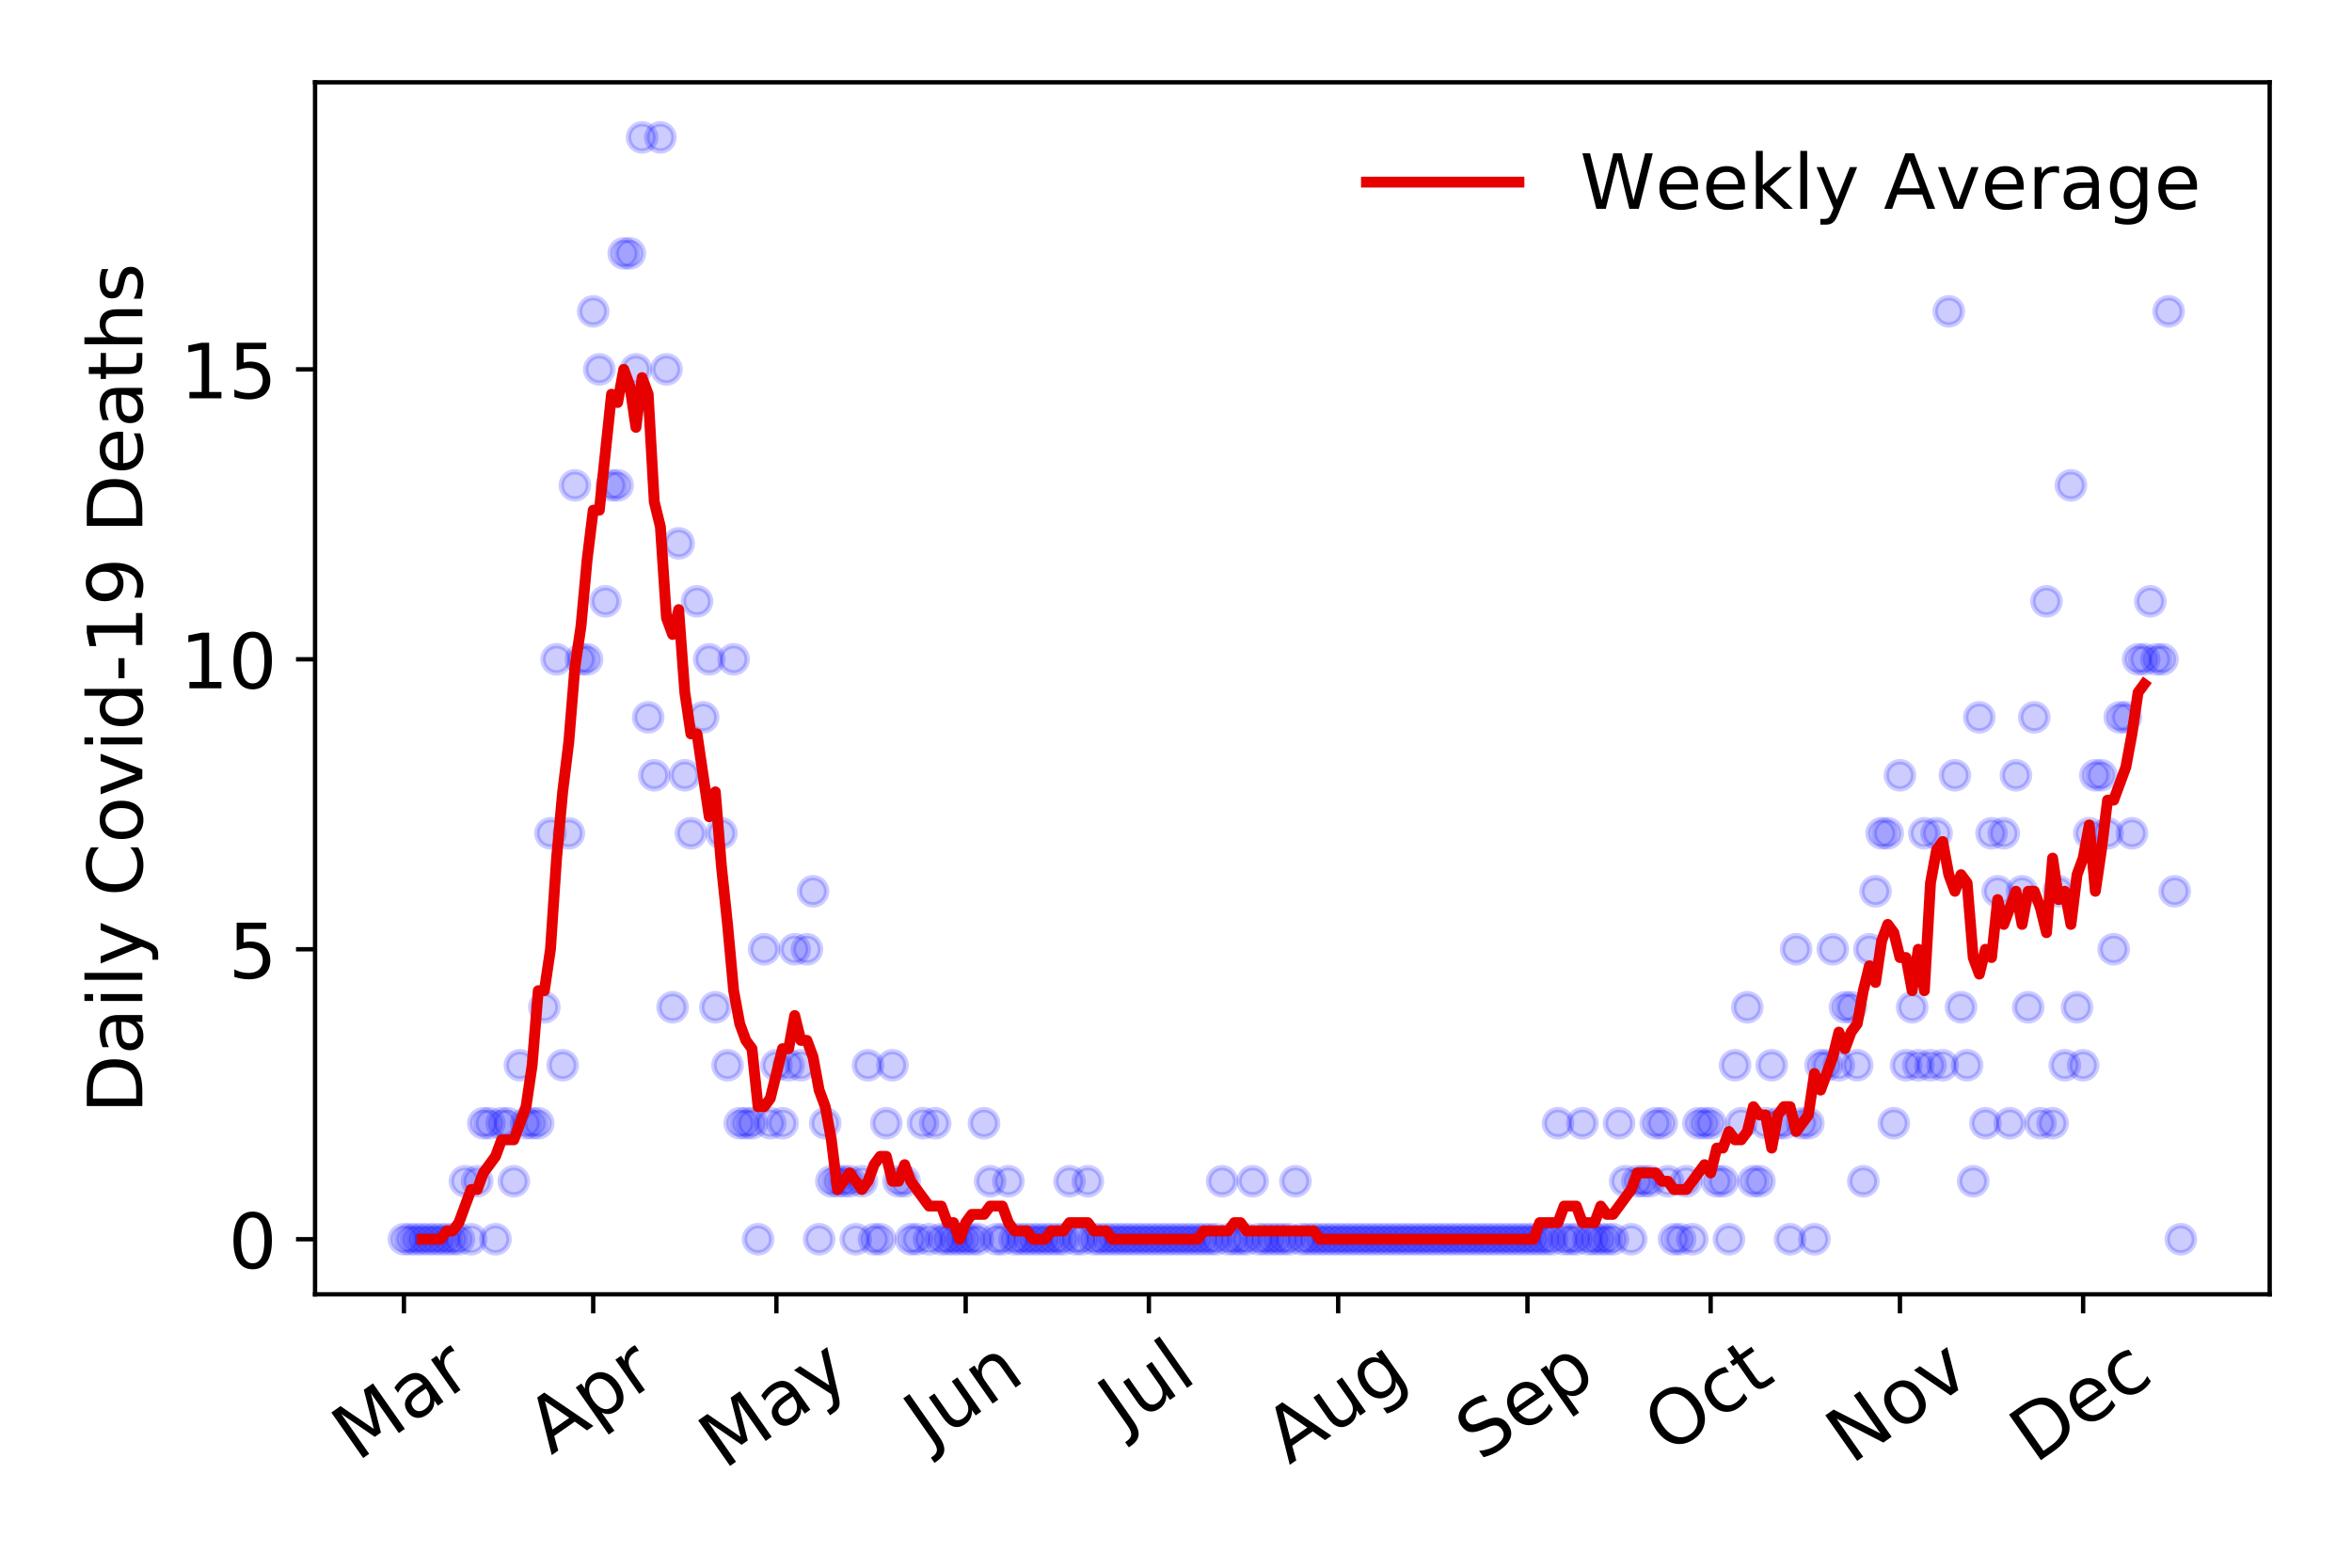 <?xml version="1.0" encoding="utf-8" standalone="no"?>
<!DOCTYPE svg PUBLIC "-//W3C//DTD SVG 1.1//EN"
  "http://www.w3.org/Graphics/SVG/1.1/DTD/svg11.dtd">
<!-- Created with matplotlib (https://matplotlib.org/) -->
<svg height="288pt" version="1.1" viewBox="0 0 432 288" width="432pt" xmlns="http://www.w3.org/2000/svg" xmlns:xlink="http://www.w3.org/1999/xlink">
 <defs>
  <style type="text/css">
*{stroke-linecap:butt;stroke-linejoin:round;}
  </style>
 </defs>
 <g id="figure_1">
  <g id="patch_1">
   <path d="M 0 288 
L 432 288 
L 432 0 
L 0 0 
z
" style="fill:#ffffff;"/>
  </g>
  <g id="axes_1">
   <g id="patch_2">
    <path d="M 57.87 237.778 
L 416.88 237.778 
L 416.88 15.12 
L 57.87 15.12 
z
" style="fill:#ffffff;"/>
   </g>
   <g id="matplotlib.axis_1">
    <g id="xtick_1">
     <g id="line2d_1">
      <defs>
       <path d="M 0 0 
L 0 3.5 
" id="mf08217af24" style="stroke:#000000;stroke-width:0.8;"/>
      </defs>
      <g>
       <use style="stroke:#000000;stroke-width:0.8;" x="74.189" xlink:href="#mf08217af24" y="237.778"/>
      </g>
     </g>
     <g id="text_1">
      <!-- Mar -->
      <defs>
       <path d="M 9.812 72.906 
L 24.516 72.906 
L 43.109 23.297 
L 61.812 72.906 
L 76.516 72.906 
L 76.516 0 
L 66.891 0 
L 66.891 64.016 
L 48.094 14.016 
L 38.188 14.016 
L 19.391 64.016 
L 19.391 0 
L 9.812 0 
z
" id="DejaVuSans-77"/>
       <path d="M 34.281 27.484 
Q 23.391 27.484 19.188 25 
Q 14.984 22.516 14.984 16.5 
Q 14.984 11.719 18.141 8.906 
Q 21.297 6.109 26.703 6.109 
Q 34.188 6.109 38.703 11.406 
Q 43.219 16.703 43.219 25.484 
L 43.219 27.484 
z
M 52.203 31.203 
L 52.203 0 
L 43.219 0 
L 43.219 8.297 
Q 40.141 3.328 35.547 0.953 
Q 30.953 -1.422 24.312 -1.422 
Q 15.922 -1.422 10.953 3.297 
Q 6 8.016 6 15.922 
Q 6 25.141 12.172 29.828 
Q 18.359 34.516 30.609 34.516 
L 43.219 34.516 
L 43.219 35.406 
Q 43.219 41.609 39.141 45 
Q 35.062 48.391 27.688 48.391 
Q 23 48.391 18.547 47.266 
Q 14.109 46.141 10.016 43.891 
L 10.016 52.203 
Q 14.938 54.109 19.578 55.047 
Q 24.219 56 28.609 56 
Q 40.484 56 46.344 49.844 
Q 52.203 43.703 52.203 31.203 
z
" id="DejaVuSans-97"/>
       <path d="M 41.109 46.297 
Q 39.594 47.172 37.812 47.578 
Q 36.031 48 33.891 48 
Q 26.266 48 22.188 43.047 
Q 18.109 38.094 18.109 28.812 
L 18.109 0 
L 9.078 0 
L 9.078 54.688 
L 18.109 54.688 
L 18.109 46.188 
Q 20.953 51.172 25.484 53.578 
Q 30.031 56 36.531 56 
Q 37.453 56 38.578 55.875 
Q 39.703 55.766 41.062 55.516 
z
" id="DejaVuSans-114"/>
      </defs>
      <g transform="translate(65.586 268.643)rotate(-35)scale(0.14 -0.14)">
       <use xlink:href="#DejaVuSans-77"/>
       <use x="86.279" xlink:href="#DejaVuSans-97"/>
       <use x="147.559" xlink:href="#DejaVuSans-114"/>
      </g>
     </g>
    </g>
    <g id="xtick_2">
     <g id="line2d_2">
      <g>
       <use style="stroke:#000000;stroke-width:0.8;" x="108.957" xlink:href="#mf08217af24" y="237.778"/>
      </g>
     </g>
     <g id="text_2">
      <!-- Apr -->
      <defs>
       <path d="M 34.188 63.188 
L 20.797 26.906 
L 47.609 26.906 
z
M 28.609 72.906 
L 39.797 72.906 
L 67.578 0 
L 57.328 0 
L 50.688 18.703 
L 17.828 18.703 
L 11.188 0 
L 0.781 0 
z
" id="DejaVuSans-65"/>
       <path d="M 18.109 8.203 
L 18.109 -20.797 
L 9.078 -20.797 
L 9.078 54.688 
L 18.109 54.688 
L 18.109 46.391 
Q 20.953 51.266 25.266 53.625 
Q 29.594 56 35.594 56 
Q 45.562 56 51.781 48.094 
Q 58.016 40.188 58.016 27.297 
Q 58.016 14.406 51.781 6.484 
Q 45.562 -1.422 35.594 -1.422 
Q 29.594 -1.422 25.266 0.953 
Q 20.953 3.328 18.109 8.203 
z
M 48.688 27.297 
Q 48.688 37.203 44.609 42.844 
Q 40.531 48.484 33.406 48.484 
Q 26.266 48.484 22.188 42.844 
Q 18.109 37.203 18.109 27.297 
Q 18.109 17.391 22.188 11.75 
Q 26.266 6.109 33.406 6.109 
Q 40.531 6.109 44.609 11.75 
Q 48.688 17.391 48.688 27.297 
z
" id="DejaVuSans-112"/>
      </defs>
      <g transform="translate(101.253 267.384)rotate(-35)scale(0.14 -0.14)">
       <use xlink:href="#DejaVuSans-65"/>
       <use x="68.408" xlink:href="#DejaVuSans-112"/>
       <use x="131.885" xlink:href="#DejaVuSans-114"/>
      </g>
     </g>
    </g>
    <g id="xtick_3">
     <g id="line2d_3">
      <g>
       <use style="stroke:#000000;stroke-width:0.8;" x="142.604" xlink:href="#mf08217af24" y="237.778"/>
      </g>
     </g>
     <g id="text_3">
      <!-- May -->
      <defs>
       <path d="M 32.172 -5.078 
Q 28.375 -14.844 24.75 -17.812 
Q 21.141 -20.797 15.094 -20.797 
L 7.906 -20.797 
L 7.906 -13.281 
L 13.188 -13.281 
Q 16.891 -13.281 18.938 -11.516 
Q 21 -9.766 23.484 -3.219 
L 25.094 0.875 
L 2.984 54.688 
L 12.5 54.688 
L 29.594 11.922 
L 46.688 54.688 
L 56.203 54.688 
z
" id="DejaVuSans-121"/>
      </defs>
      <g transform="translate(132.964 270.094)rotate(-35)scale(0.14 -0.14)">
       <use xlink:href="#DejaVuSans-77"/>
       <use x="86.279" xlink:href="#DejaVuSans-97"/>
       <use x="147.559" xlink:href="#DejaVuSans-121"/>
      </g>
     </g>
    </g>
    <g id="xtick_4">
     <g id="line2d_4">
      <g>
       <use style="stroke:#000000;stroke-width:0.8;" x="177.372" xlink:href="#mf08217af24" y="237.778"/>
      </g>
     </g>
     <g id="text_4">
      <!-- Jun -->
      <defs>
       <path d="M 9.812 72.906 
L 19.672 72.906 
L 19.672 5.078 
Q 19.672 -8.109 14.672 -14.062 
Q 9.672 -20.016 -1.422 -20.016 
L -5.172 -20.016 
L -5.172 -11.719 
L -2.094 -11.719 
Q 4.438 -11.719 7.125 -8.047 
Q 9.812 -4.391 9.812 5.078 
z
" id="DejaVuSans-74"/>
       <path d="M 8.5 21.578 
L 8.5 54.688 
L 17.484 54.688 
L 17.484 21.922 
Q 17.484 14.156 20.5 10.266 
Q 23.531 6.391 29.594 6.391 
Q 36.859 6.391 41.078 11.031 
Q 45.312 15.672 45.312 23.688 
L 45.312 54.688 
L 54.297 54.688 
L 54.297 0 
L 45.312 0 
L 45.312 8.406 
Q 42.047 3.422 37.719 1 
Q 33.406 -1.422 27.688 -1.422 
Q 18.266 -1.422 13.375 4.438 
Q 8.5 10.297 8.5 21.578 
z
M 31.109 56 
z
" id="DejaVuSans-117"/>
       <path d="M 54.891 33.016 
L 54.891 0 
L 45.906 0 
L 45.906 32.719 
Q 45.906 40.484 42.875 44.328 
Q 39.844 48.188 33.797 48.188 
Q 26.516 48.188 22.312 43.547 
Q 18.109 38.922 18.109 30.906 
L 18.109 0 
L 9.078 0 
L 9.078 54.688 
L 18.109 54.688 
L 18.109 46.188 
Q 21.344 51.125 25.703 53.562 
Q 30.078 56 35.797 56 
Q 45.219 56 50.047 50.172 
Q 54.891 44.344 54.891 33.016 
z
" id="DejaVuSans-110"/>
      </defs>
      <g transform="translate(170.628 266.039)rotate(-35)scale(0.14 -0.14)">
       <use xlink:href="#DejaVuSans-74"/>
       <use x="29.492" xlink:href="#DejaVuSans-117"/>
       <use x="92.871" xlink:href="#DejaVuSans-110"/>
      </g>
     </g>
    </g>
    <g id="xtick_5">
     <g id="line2d_5">
      <g>
       <use style="stroke:#000000;stroke-width:0.8;" x="211.018" xlink:href="#mf08217af24" y="237.778"/>
      </g>
     </g>
     <g id="text_5">
      <!-- Jul -->
      <defs>
       <path d="M 9.422 75.984 
L 18.406 75.984 
L 18.406 0 
L 9.422 0 
z
" id="DejaVuSans-108"/>
      </defs>
      <g transform="translate(206.316 263.181)rotate(-35)scale(0.14 -0.14)">
       <use xlink:href="#DejaVuSans-74"/>
       <use x="29.492" xlink:href="#DejaVuSans-117"/>
       <use x="92.871" xlink:href="#DejaVuSans-108"/>
      </g>
     </g>
    </g>
    <g id="xtick_6">
     <g id="line2d_6">
      <g>
       <use style="stroke:#000000;stroke-width:0.8;" x="245.787" xlink:href="#mf08217af24" y="237.778"/>
      </g>
     </g>
     <g id="text_6">
      <!-- Aug -->
      <defs>
       <path d="M 45.406 27.984 
Q 45.406 37.75 41.375 43.109 
Q 37.359 48.484 30.078 48.484 
Q 22.859 48.484 18.828 43.109 
Q 14.797 37.75 14.797 27.984 
Q 14.797 18.266 18.828 12.891 
Q 22.859 7.516 30.078 7.516 
Q 37.359 7.516 41.375 12.891 
Q 45.406 18.266 45.406 27.984 
z
M 54.391 6.781 
Q 54.391 -7.172 48.188 -13.984 
Q 42 -20.797 29.203 -20.797 
Q 24.469 -20.797 20.266 -20.094 
Q 16.062 -19.391 12.109 -17.922 
L 12.109 -9.188 
Q 16.062 -11.328 19.922 -12.344 
Q 23.781 -13.375 27.781 -13.375 
Q 36.625 -13.375 41.016 -8.766 
Q 45.406 -4.156 45.406 5.172 
L 45.406 9.625 
Q 42.625 4.781 38.281 2.391 
Q 33.938 0 27.875 0 
Q 17.828 0 11.672 7.656 
Q 5.516 15.328 5.516 27.984 
Q 5.516 40.672 11.672 48.328 
Q 17.828 56 27.875 56 
Q 33.938 56 38.281 53.609 
Q 42.625 51.219 45.406 46.391 
L 45.406 54.688 
L 54.391 54.688 
z
" id="DejaVuSans-103"/>
      </defs>
      <g transform="translate(236.806 269.172)rotate(-35)scale(0.14 -0.14)">
       <use xlink:href="#DejaVuSans-65"/>
       <use x="68.408" xlink:href="#DejaVuSans-117"/>
       <use x="131.787" xlink:href="#DejaVuSans-103"/>
      </g>
     </g>
    </g>
    <g id="xtick_7">
     <g id="line2d_7">
      <g>
       <use style="stroke:#000000;stroke-width:0.8;" x="280.555" xlink:href="#mf08217af24" y="237.778"/>
      </g>
     </g>
     <g id="text_7">
      <!-- Sep -->
      <defs>
       <path d="M 53.516 70.516 
L 53.516 60.891 
Q 47.906 63.578 42.922 64.891 
Q 37.938 66.219 33.297 66.219 
Q 25.25 66.219 20.875 63.094 
Q 16.5 59.969 16.5 54.203 
Q 16.5 49.359 19.406 46.891 
Q 22.312 44.438 30.422 42.922 
L 36.375 41.703 
Q 47.406 39.594 52.656 34.297 
Q 57.906 29 57.906 20.125 
Q 57.906 9.516 50.797 4.047 
Q 43.703 -1.422 29.984 -1.422 
Q 24.812 -1.422 18.969 -0.25 
Q 13.141 0.922 6.891 3.219 
L 6.891 13.375 
Q 12.891 10.016 18.656 8.297 
Q 24.422 6.594 29.984 6.594 
Q 38.422 6.594 43.016 9.906 
Q 47.609 13.234 47.609 19.391 
Q 47.609 24.75 44.312 27.781 
Q 41.016 30.812 33.5 32.328 
L 27.484 33.5 
Q 16.453 35.688 11.516 40.375 
Q 6.594 45.062 6.594 53.422 
Q 6.594 63.094 13.406 68.656 
Q 20.219 74.219 32.172 74.219 
Q 37.312 74.219 42.625 73.281 
Q 47.953 72.359 53.516 70.516 
z
" id="DejaVuSans-83"/>
       <path d="M 56.203 29.594 
L 56.203 25.203 
L 14.891 25.203 
Q 15.484 15.922 20.484 11.062 
Q 25.484 6.203 34.422 6.203 
Q 39.594 6.203 44.453 7.469 
Q 49.312 8.734 54.109 11.281 
L 54.109 2.781 
Q 49.266 0.734 44.188 -0.344 
Q 39.109 -1.422 33.891 -1.422 
Q 20.797 -1.422 13.156 6.188 
Q 5.516 13.812 5.516 26.812 
Q 5.516 40.234 12.766 48.109 
Q 20.016 56 32.328 56 
Q 43.359 56 49.781 48.891 
Q 56.203 41.797 56.203 29.594 
z
M 47.219 32.234 
Q 47.125 39.594 43.094 43.984 
Q 39.062 48.391 32.422 48.391 
Q 24.906 48.391 20.391 44.141 
Q 15.875 39.891 15.188 32.172 
z
" id="DejaVuSans-101"/>
      </defs>
      <g transform="translate(271.962 268.629)rotate(-35)scale(0.14 -0.14)">
       <use xlink:href="#DejaVuSans-83"/>
       <use x="63.477" xlink:href="#DejaVuSans-101"/>
       <use x="125" xlink:href="#DejaVuSans-112"/>
      </g>
     </g>
    </g>
    <g id="xtick_8">
     <g id="line2d_8">
      <g>
       <use style="stroke:#000000;stroke-width:0.8;" x="314.202" xlink:href="#mf08217af24" y="237.778"/>
      </g>
     </g>
     <g id="text_8">
      <!-- Oct -->
      <defs>
       <path d="M 39.406 66.219 
Q 28.656 66.219 22.328 58.203 
Q 16.016 50.203 16.016 36.375 
Q 16.016 22.609 22.328 14.594 
Q 28.656 6.594 39.406 6.594 
Q 50.141 6.594 56.422 14.594 
Q 62.703 22.609 62.703 36.375 
Q 62.703 50.203 56.422 58.203 
Q 50.141 66.219 39.406 66.219 
z
M 39.406 74.219 
Q 54.734 74.219 63.906 63.938 
Q 73.094 53.656 73.094 36.375 
Q 73.094 19.141 63.906 8.859 
Q 54.734 -1.422 39.406 -1.422 
Q 24.031 -1.422 14.812 8.828 
Q 5.609 19.094 5.609 36.375 
Q 5.609 53.656 14.812 63.938 
Q 24.031 74.219 39.406 74.219 
z
" id="DejaVuSans-79"/>
       <path d="M 48.781 52.594 
L 48.781 44.188 
Q 44.969 46.297 41.141 47.344 
Q 37.312 48.391 33.406 48.391 
Q 24.656 48.391 19.812 42.844 
Q 14.984 37.312 14.984 27.297 
Q 14.984 17.281 19.812 11.734 
Q 24.656 6.203 33.406 6.203 
Q 37.312 6.203 41.141 7.25 
Q 44.969 8.297 48.781 10.406 
L 48.781 2.094 
Q 45.016 0.344 40.984 -0.531 
Q 36.969 -1.422 32.422 -1.422 
Q 20.062 -1.422 12.781 6.344 
Q 5.516 14.109 5.516 27.297 
Q 5.516 40.672 12.859 48.328 
Q 20.219 56 33.016 56 
Q 37.156 56 41.109 55.141 
Q 45.062 54.297 48.781 52.594 
z
" id="DejaVuSans-99"/>
       <path d="M 18.312 70.219 
L 18.312 54.688 
L 36.812 54.688 
L 36.812 47.703 
L 18.312 47.703 
L 18.312 18.016 
Q 18.312 11.328 20.141 9.422 
Q 21.969 7.516 27.594 7.516 
L 36.812 7.516 
L 36.812 0 
L 27.594 0 
Q 17.188 0 13.234 3.875 
Q 9.281 7.766 9.281 18.016 
L 9.281 47.703 
L 2.688 47.703 
L 2.688 54.688 
L 9.281 54.688 
L 9.281 70.219 
z
" id="DejaVuSans-116"/>
      </defs>
      <g transform="translate(306.503 267.377)rotate(-35)scale(0.14 -0.14)">
       <use xlink:href="#DejaVuSans-79"/>
       <use x="78.711" xlink:href="#DejaVuSans-99"/>
       <use x="133.691" xlink:href="#DejaVuSans-116"/>
      </g>
     </g>
    </g>
    <g id="xtick_9">
     <g id="line2d_9">
      <g>
       <use style="stroke:#000000;stroke-width:0.8;" x="348.97" xlink:href="#mf08217af24" y="237.778"/>
      </g>
     </g>
     <g id="text_9">
      <!-- Nov -->
      <defs>
       <path d="M 9.812 72.906 
L 23.094 72.906 
L 55.422 11.922 
L 55.422 72.906 
L 64.984 72.906 
L 64.984 0 
L 51.703 0 
L 19.391 60.984 
L 19.391 0 
L 9.812 0 
z
" id="DejaVuSans-78"/>
       <path d="M 30.609 48.391 
Q 23.391 48.391 19.188 42.75 
Q 14.984 37.109 14.984 27.297 
Q 14.984 17.484 19.156 11.844 
Q 23.344 6.203 30.609 6.203 
Q 37.797 6.203 41.984 11.859 
Q 46.188 17.531 46.188 27.297 
Q 46.188 37.016 41.984 42.703 
Q 37.797 48.391 30.609 48.391 
z
M 30.609 56 
Q 42.328 56 49.016 48.375 
Q 55.719 40.766 55.719 27.297 
Q 55.719 13.875 49.016 6.219 
Q 42.328 -1.422 30.609 -1.422 
Q 18.844 -1.422 12.172 6.219 
Q 5.516 13.875 5.516 27.297 
Q 5.516 40.766 12.172 48.375 
Q 18.844 56 30.609 56 
z
" id="DejaVuSans-111"/>
       <path d="M 2.984 54.688 
L 12.5 54.688 
L 29.594 8.797 
L 46.688 54.688 
L 56.203 54.688 
L 35.688 0 
L 23.484 0 
z
" id="DejaVuSans-118"/>
      </defs>
      <g transform="translate(339.993 269.166)rotate(-35)scale(0.14 -0.14)">
       <use xlink:href="#DejaVuSans-78"/>
       <use x="74.805" xlink:href="#DejaVuSans-111"/>
       <use x="135.986" xlink:href="#DejaVuSans-118"/>
      </g>
     </g>
    </g>
    <g id="xtick_10">
     <g id="line2d_10">
      <g>
       <use style="stroke:#000000;stroke-width:0.8;" x="382.616" xlink:href="#mf08217af24" y="237.778"/>
      </g>
     </g>
     <g id="text_10">
      <!-- Dec -->
      <defs>
       <path d="M 19.672 64.797 
L 19.672 8.109 
L 31.594 8.109 
Q 46.688 8.109 53.688 14.938 
Q 60.688 21.781 60.688 36.531 
Q 60.688 51.172 53.688 57.984 
Q 46.688 64.797 31.594 64.797 
z
M 9.812 72.906 
L 30.078 72.906 
Q 51.266 72.906 61.172 64.094 
Q 71.094 55.281 71.094 36.531 
Q 71.094 17.672 61.125 8.828 
Q 51.172 0 30.078 0 
L 9.812 0 
z
" id="DejaVuSans-68"/>
      </defs>
      <g transform="translate(373.736 269.032)rotate(-35)scale(0.14 -0.14)">
       <use xlink:href="#DejaVuSans-68"/>
       <use x="77.002" xlink:href="#DejaVuSans-101"/>
       <use x="138.525" xlink:href="#DejaVuSans-99"/>
      </g>
     </g>
    </g>
   </g>
   <g id="matplotlib.axis_2">
    <g id="ytick_1">
     <g id="line2d_11">
      <defs>
       <path d="M 0 0 
L -3.5 0 
" id="m08439c30b6" style="stroke:#000000;stroke-width:0.8;"/>
      </defs>
      <g>
       <use style="stroke:#000000;stroke-width:0.8;" x="57.87" xlink:href="#m08439c30b6" y="227.657"/>
      </g>
     </g>
     <g id="text_11">
      <!-- 0 -->
      <defs>
       <path d="M 31.781 66.406 
Q 24.172 66.406 20.328 58.906 
Q 16.5 51.422 16.5 36.375 
Q 16.5 21.391 20.328 13.891 
Q 24.172 6.391 31.781 6.391 
Q 39.453 6.391 43.281 13.891 
Q 47.125 21.391 47.125 36.375 
Q 47.125 51.422 43.281 58.906 
Q 39.453 66.406 31.781 66.406 
z
M 31.781 74.219 
Q 44.047 74.219 50.516 64.516 
Q 56.984 54.828 56.984 36.375 
Q 56.984 17.969 50.516 8.266 
Q 44.047 -1.422 31.781 -1.422 
Q 19.531 -1.422 13.062 8.266 
Q 6.594 17.969 6.594 36.375 
Q 6.594 54.828 13.062 64.516 
Q 19.531 74.219 31.781 74.219 
z
" id="DejaVuSans-48"/>
      </defs>
      <g transform="translate(41.962 232.976)scale(0.14 -0.14)">
       <use xlink:href="#DejaVuSans-48"/>
      </g>
     </g>
    </g>
    <g id="ytick_2">
     <g id="line2d_12">
      <g>
       <use style="stroke:#000000;stroke-width:0.8;" x="57.87" xlink:href="#m08439c30b6" y="174.39"/>
      </g>
     </g>
     <g id="text_12">
      <!-- 5 -->
      <defs>
       <path d="M 10.797 72.906 
L 49.516 72.906 
L 49.516 64.594 
L 19.828 64.594 
L 19.828 46.734 
Q 21.969 47.469 24.109 47.828 
Q 26.266 48.188 28.422 48.188 
Q 40.625 48.188 47.75 41.5 
Q 54.891 34.812 54.891 23.391 
Q 54.891 11.625 47.562 5.094 
Q 40.234 -1.422 26.906 -1.422 
Q 22.312 -1.422 17.547 -0.641 
Q 12.797 0.141 7.719 1.703 
L 7.719 11.625 
Q 12.109 9.234 16.797 8.062 
Q 21.484 6.891 26.703 6.891 
Q 35.156 6.891 40.078 11.328 
Q 45.016 15.766 45.016 23.391 
Q 45.016 31 40.078 35.438 
Q 35.156 39.891 26.703 39.891 
Q 22.75 39.891 18.812 39.016 
Q 14.891 38.141 10.797 36.281 
z
" id="DejaVuSans-53"/>
      </defs>
      <g transform="translate(41.962 179.709)scale(0.14 -0.14)">
       <use xlink:href="#DejaVuSans-53"/>
      </g>
     </g>
    </g>
    <g id="ytick_3">
     <g id="line2d_13">
      <g>
       <use style="stroke:#000000;stroke-width:0.8;" x="57.87" xlink:href="#m08439c30b6" y="121.122"/>
      </g>
     </g>
     <g id="text_13">
      <!-- 10 -->
      <defs>
       <path d="M 12.406 8.297 
L 28.516 8.297 
L 28.516 63.922 
L 10.984 60.406 
L 10.984 69.391 
L 28.422 72.906 
L 38.281 72.906 
L 38.281 8.297 
L 54.391 8.297 
L 54.391 0 
L 12.406 0 
z
" id="DejaVuSans-49"/>
      </defs>
      <g transform="translate(33.055 126.441)scale(0.14 -0.14)">
       <use xlink:href="#DejaVuSans-49"/>
       <use x="63.623" xlink:href="#DejaVuSans-48"/>
      </g>
     </g>
    </g>
    <g id="ytick_4">
     <g id="line2d_14">
      <g>
       <use style="stroke:#000000;stroke-width:0.8;" x="57.87" xlink:href="#m08439c30b6" y="67.855"/>
      </g>
     </g>
     <g id="text_14">
      <!-- 15 -->
      <g transform="translate(33.055 73.174)scale(0.14 -0.14)">
       <use xlink:href="#DejaVuSans-49"/>
       <use x="63.623" xlink:href="#DejaVuSans-53"/>
      </g>
     </g>
    </g>
    <g id="text_15">
     <!-- Daily Covid-19 Deaths -->
     <defs>
      <path d="M 9.422 54.688 
L 18.406 54.688 
L 18.406 0 
L 9.422 0 
z
M 9.422 75.984 
L 18.406 75.984 
L 18.406 64.594 
L 9.422 64.594 
z
" id="DejaVuSans-105"/>
      <path id="DejaVuSans-32"/>
      <path d="M 64.406 67.281 
L 64.406 56.891 
Q 59.422 61.531 53.781 63.812 
Q 48.141 66.109 41.797 66.109 
Q 29.297 66.109 22.656 58.469 
Q 16.016 50.828 16.016 36.375 
Q 16.016 21.969 22.656 14.328 
Q 29.297 6.688 41.797 6.688 
Q 48.141 6.688 53.781 8.984 
Q 59.422 11.281 64.406 15.922 
L 64.406 5.609 
Q 59.234 2.094 53.438 0.328 
Q 47.656 -1.422 41.219 -1.422 
Q 24.656 -1.422 15.125 8.703 
Q 5.609 18.844 5.609 36.375 
Q 5.609 53.953 15.125 64.078 
Q 24.656 74.219 41.219 74.219 
Q 47.75 74.219 53.531 72.484 
Q 59.328 70.75 64.406 67.281 
z
" id="DejaVuSans-67"/>
      <path d="M 45.406 46.391 
L 45.406 75.984 
L 54.391 75.984 
L 54.391 0 
L 45.406 0 
L 45.406 8.203 
Q 42.578 3.328 38.25 0.953 
Q 33.938 -1.422 27.875 -1.422 
Q 17.969 -1.422 11.734 6.484 
Q 5.516 14.406 5.516 27.297 
Q 5.516 40.188 11.734 48.094 
Q 17.969 56 27.875 56 
Q 33.938 56 38.25 53.625 
Q 42.578 51.266 45.406 46.391 
z
M 14.797 27.297 
Q 14.797 17.391 18.875 11.75 
Q 22.953 6.109 30.078 6.109 
Q 37.203 6.109 41.297 11.75 
Q 45.406 17.391 45.406 27.297 
Q 45.406 37.203 41.297 42.844 
Q 37.203 48.484 30.078 48.484 
Q 22.953 48.484 18.875 42.844 
Q 14.797 37.203 14.797 27.297 
z
" id="DejaVuSans-100"/>
      <path d="M 4.891 31.391 
L 31.203 31.391 
L 31.203 23.391 
L 4.891 23.391 
z
" id="DejaVuSans-45"/>
      <path d="M 10.984 1.516 
L 10.984 10.5 
Q 14.703 8.734 18.5 7.812 
Q 22.312 6.891 25.984 6.891 
Q 35.75 6.891 40.891 13.453 
Q 46.047 20.016 46.781 33.406 
Q 43.953 29.203 39.594 26.953 
Q 35.25 24.703 29.984 24.703 
Q 19.047 24.703 12.672 31.312 
Q 6.297 37.938 6.297 49.422 
Q 6.297 60.641 12.938 67.422 
Q 19.578 74.219 30.609 74.219 
Q 43.266 74.219 49.922 64.516 
Q 56.594 54.828 56.594 36.375 
Q 56.594 19.141 48.406 8.859 
Q 40.234 -1.422 26.422 -1.422 
Q 22.703 -1.422 18.891 -0.688 
Q 15.094 0.047 10.984 1.516 
z
M 30.609 32.422 
Q 37.25 32.422 41.125 36.953 
Q 45.016 41.5 45.016 49.422 
Q 45.016 57.281 41.125 61.844 
Q 37.25 66.406 30.609 66.406 
Q 23.969 66.406 20.094 61.844 
Q 16.219 57.281 16.219 49.422 
Q 16.219 41.5 20.094 36.953 
Q 23.969 32.422 30.609 32.422 
z
" id="DejaVuSans-57"/>
      <path d="M 54.891 33.016 
L 54.891 0 
L 45.906 0 
L 45.906 32.719 
Q 45.906 40.484 42.875 44.328 
Q 39.844 48.188 33.797 48.188 
Q 26.516 48.188 22.312 43.547 
Q 18.109 38.922 18.109 30.906 
L 18.109 0 
L 9.078 0 
L 9.078 75.984 
L 18.109 75.984 
L 18.109 46.188 
Q 21.344 51.125 25.703 53.562 
Q 30.078 56 35.797 56 
Q 45.219 56 50.047 50.172 
Q 54.891 44.344 54.891 33.016 
z
" id="DejaVuSans-104"/>
      <path d="M 44.281 53.078 
L 44.281 44.578 
Q 40.484 46.531 36.375 47.5 
Q 32.281 48.484 27.875 48.484 
Q 21.188 48.484 17.844 46.438 
Q 14.5 44.391 14.5 40.281 
Q 14.5 37.156 16.891 35.375 
Q 19.281 33.594 26.516 31.984 
L 29.594 31.297 
Q 39.156 29.25 43.188 25.516 
Q 47.219 21.781 47.219 15.094 
Q 47.219 7.469 41.188 3.016 
Q 35.156 -1.422 24.609 -1.422 
Q 20.219 -1.422 15.453 -0.562 
Q 10.688 0.297 5.422 2 
L 5.422 11.281 
Q 10.406 8.688 15.234 7.391 
Q 20.062 6.109 24.812 6.109 
Q 31.156 6.109 34.562 8.281 
Q 37.984 10.453 37.984 14.406 
Q 37.984 18.062 35.516 20.016 
Q 33.062 21.969 24.703 23.781 
L 21.578 24.516 
Q 13.234 26.266 9.516 29.906 
Q 5.812 33.547 5.812 39.891 
Q 5.812 47.609 11.281 51.797 
Q 16.75 56 26.812 56 
Q 31.781 56 36.172 55.266 
Q 40.578 54.547 44.281 53.078 
z
" id="DejaVuSans-115"/>
     </defs>
     <g transform="translate(26.143 204.56)rotate(-90)scale(0.14 -0.14)">
      <use xlink:href="#DejaVuSans-68"/>
      <use x="77.002" xlink:href="#DejaVuSans-97"/>
      <use x="138.281" xlink:href="#DejaVuSans-105"/>
      <use x="166.064" xlink:href="#DejaVuSans-108"/>
      <use x="193.848" xlink:href="#DejaVuSans-121"/>
      <use x="253.027" xlink:href="#DejaVuSans-32"/>
      <use x="284.814" xlink:href="#DejaVuSans-67"/>
      <use x="354.639" xlink:href="#DejaVuSans-111"/>
      <use x="415.82" xlink:href="#DejaVuSans-118"/>
      <use x="475" xlink:href="#DejaVuSans-105"/>
      <use x="502.783" xlink:href="#DejaVuSans-100"/>
      <use x="566.26" xlink:href="#DejaVuSans-45"/>
      <use x="602.344" xlink:href="#DejaVuSans-49"/>
      <use x="665.967" xlink:href="#DejaVuSans-57"/>
      <use x="729.59" xlink:href="#DejaVuSans-32"/>
      <use x="761.377" xlink:href="#DejaVuSans-68"/>
      <use x="838.379" xlink:href="#DejaVuSans-101"/>
      <use x="899.902" xlink:href="#DejaVuSans-97"/>
      <use x="961.182" xlink:href="#DejaVuSans-116"/>
      <use x="1000.391" xlink:href="#DejaVuSans-104"/>
      <use x="1063.77" xlink:href="#DejaVuSans-115"/>
     </g>
    </g>
   </g>
   <g id="line2d_15">
    <defs>
     <path d="M 0 2.5 
C 0.663 2.5 1.299 2.237 1.768 1.768 
C 2.237 1.299 2.5 0.663 2.5 0 
C 2.5 -0.663 2.237 -1.299 1.768 -1.768 
C 1.299 -2.237 0.663 -2.5 0 -2.5 
C -0.663 -2.5 -1.299 -2.237 -1.768 -1.768 
C -2.237 -1.299 -2.5 -0.663 -2.5 0 
C -2.5 0.663 -2.237 1.299 -1.768 1.768 
C -1.299 2.237 -0.663 2.5 0 2.5 
z
" id="m92ba141f54" style="stroke:#0000ff;stroke-opacity:0.2;"/>
    </defs>
    <g clip-path="url(#p13dd8da623)">
     <use style="fill:#0000ff;fill-opacity:0.2;stroke:#0000ff;stroke-opacity:0.2;" x="74.189" xlink:href="#m92ba141f54" y="227.657"/>
     <use style="fill:#0000ff;fill-opacity:0.2;stroke:#0000ff;stroke-opacity:0.2;" x="75.31" xlink:href="#m92ba141f54" y="227.657"/>
     <use style="fill:#0000ff;fill-opacity:0.2;stroke:#0000ff;stroke-opacity:0.2;" x="76.432" xlink:href="#m92ba141f54" y="227.657"/>
     <use style="fill:#0000ff;fill-opacity:0.2;stroke:#0000ff;stroke-opacity:0.2;" x="77.553" xlink:href="#m92ba141f54" y="227.657"/>
     <use style="fill:#0000ff;fill-opacity:0.2;stroke:#0000ff;stroke-opacity:0.2;" x="78.675" xlink:href="#m92ba141f54" y="227.657"/>
     <use style="fill:#0000ff;fill-opacity:0.2;stroke:#0000ff;stroke-opacity:0.2;" x="79.796" xlink:href="#m92ba141f54" y="227.657"/>
     <use style="fill:#0000ff;fill-opacity:0.2;stroke:#0000ff;stroke-opacity:0.2;" x="80.918" xlink:href="#m92ba141f54" y="227.657"/>
     <use style="fill:#0000ff;fill-opacity:0.2;stroke:#0000ff;stroke-opacity:0.2;" x="82.04" xlink:href="#m92ba141f54" y="227.657"/>
     <use style="fill:#0000ff;fill-opacity:0.2;stroke:#0000ff;stroke-opacity:0.2;" x="83.161" xlink:href="#m92ba141f54" y="227.657"/>
     <use style="fill:#0000ff;fill-opacity:0.2;stroke:#0000ff;stroke-opacity:0.2;" x="84.283" xlink:href="#m92ba141f54" y="227.657"/>
     <use style="fill:#0000ff;fill-opacity:0.2;stroke:#0000ff;stroke-opacity:0.2;" x="85.404" xlink:href="#m92ba141f54" y="217.004"/>
     <use style="fill:#0000ff;fill-opacity:0.2;stroke:#0000ff;stroke-opacity:0.2;" x="86.526" xlink:href="#m92ba141f54" y="227.657"/>
     <use style="fill:#0000ff;fill-opacity:0.2;stroke:#0000ff;stroke-opacity:0.2;" x="87.647" xlink:href="#m92ba141f54" y="217.004"/>
     <use style="fill:#0000ff;fill-opacity:0.2;stroke:#0000ff;stroke-opacity:0.2;" x="88.769" xlink:href="#m92ba141f54" y="206.35"/>
     <use style="fill:#0000ff;fill-opacity:0.2;stroke:#0000ff;stroke-opacity:0.2;" x="89.89" xlink:href="#m92ba141f54" y="206.35"/>
     <use style="fill:#0000ff;fill-opacity:0.2;stroke:#0000ff;stroke-opacity:0.2;" x="91.012" xlink:href="#m92ba141f54" y="227.657"/>
     <use style="fill:#0000ff;fill-opacity:0.2;stroke:#0000ff;stroke-opacity:0.2;" x="92.134" xlink:href="#m92ba141f54" y="206.35"/>
     <use style="fill:#0000ff;fill-opacity:0.2;stroke:#0000ff;stroke-opacity:0.2;" x="93.255" xlink:href="#m92ba141f54" y="206.35"/>
     <use style="fill:#0000ff;fill-opacity:0.2;stroke:#0000ff;stroke-opacity:0.2;" x="94.377" xlink:href="#m92ba141f54" y="217.004"/>
     <use style="fill:#0000ff;fill-opacity:0.2;stroke:#0000ff;stroke-opacity:0.2;" x="95.498" xlink:href="#m92ba141f54" y="195.697"/>
     <use style="fill:#0000ff;fill-opacity:0.2;stroke:#0000ff;stroke-opacity:0.2;" x="96.62" xlink:href="#m92ba141f54" y="206.35"/>
     <use style="fill:#0000ff;fill-opacity:0.2;stroke:#0000ff;stroke-opacity:0.2;" x="97.741" xlink:href="#m92ba141f54" y="206.35"/>
     <use style="fill:#0000ff;fill-opacity:0.2;stroke:#0000ff;stroke-opacity:0.2;" x="98.863" xlink:href="#m92ba141f54" y="206.35"/>
     <use style="fill:#0000ff;fill-opacity:0.2;stroke:#0000ff;stroke-opacity:0.2;" x="99.984" xlink:href="#m92ba141f54" y="185.043"/>
     <use style="fill:#0000ff;fill-opacity:0.2;stroke:#0000ff;stroke-opacity:0.2;" x="101.106" xlink:href="#m92ba141f54" y="153.083"/>
     <use style="fill:#0000ff;fill-opacity:0.2;stroke:#0000ff;stroke-opacity:0.2;" x="102.228" xlink:href="#m92ba141f54" y="121.122"/>
     <use style="fill:#0000ff;fill-opacity:0.2;stroke:#0000ff;stroke-opacity:0.2;" x="103.349" xlink:href="#m92ba141f54" y="195.697"/>
     <use style="fill:#0000ff;fill-opacity:0.2;stroke:#0000ff;stroke-opacity:0.2;" x="104.471" xlink:href="#m92ba141f54" y="153.083"/>
     <use style="fill:#0000ff;fill-opacity:0.2;stroke:#0000ff;stroke-opacity:0.2;" x="105.592" xlink:href="#m92ba141f54" y="89.162"/>
     <use style="fill:#0000ff;fill-opacity:0.2;stroke:#0000ff;stroke-opacity:0.2;" x="106.714" xlink:href="#m92ba141f54" y="121.122"/>
     <use style="fill:#0000ff;fill-opacity:0.2;stroke:#0000ff;stroke-opacity:0.2;" x="107.835" xlink:href="#m92ba141f54" y="121.122"/>
     <use style="fill:#0000ff;fill-opacity:0.2;stroke:#0000ff;stroke-opacity:0.2;" x="108.957" xlink:href="#m92ba141f54" y="57.201"/>
     <use style="fill:#0000ff;fill-opacity:0.2;stroke:#0000ff;stroke-opacity:0.2;" x="110.078" xlink:href="#m92ba141f54" y="67.855"/>
     <use style="fill:#0000ff;fill-opacity:0.2;stroke:#0000ff;stroke-opacity:0.2;" x="111.2" xlink:href="#m92ba141f54" y="110.469"/>
     <use style="fill:#0000ff;fill-opacity:0.2;stroke:#0000ff;stroke-opacity:0.2;" x="112.322" xlink:href="#m92ba141f54" y="89.162"/>
     <use style="fill:#0000ff;fill-opacity:0.2;stroke:#0000ff;stroke-opacity:0.2;" x="113.443" xlink:href="#m92ba141f54" y="89.162"/>
     <use style="fill:#0000ff;fill-opacity:0.2;stroke:#0000ff;stroke-opacity:0.2;" x="114.565" xlink:href="#m92ba141f54" y="46.548"/>
     <use style="fill:#0000ff;fill-opacity:0.2;stroke:#0000ff;stroke-opacity:0.2;" x="115.686" xlink:href="#m92ba141f54" y="46.548"/>
     <use style="fill:#0000ff;fill-opacity:0.2;stroke:#0000ff;stroke-opacity:0.2;" x="116.808" xlink:href="#m92ba141f54" y="67.855"/>
     <use style="fill:#0000ff;fill-opacity:0.2;stroke:#0000ff;stroke-opacity:0.2;" x="117.929" xlink:href="#m92ba141f54" y="25.241"/>
     <use style="fill:#0000ff;fill-opacity:0.2;stroke:#0000ff;stroke-opacity:0.2;" x="119.051" xlink:href="#m92ba141f54" y="131.776"/>
     <use style="fill:#0000ff;fill-opacity:0.2;stroke:#0000ff;stroke-opacity:0.2;" x="120.172" xlink:href="#m92ba141f54" y="142.429"/>
     <use style="fill:#0000ff;fill-opacity:0.2;stroke:#0000ff;stroke-opacity:0.2;" x="121.294" xlink:href="#m92ba141f54" y="25.241"/>
     <use style="fill:#0000ff;fill-opacity:0.2;stroke:#0000ff;stroke-opacity:0.2;" x="122.416" xlink:href="#m92ba141f54" y="67.855"/>
     <use style="fill:#0000ff;fill-opacity:0.2;stroke:#0000ff;stroke-opacity:0.2;" x="123.537" xlink:href="#m92ba141f54" y="185.043"/>
     <use style="fill:#0000ff;fill-opacity:0.2;stroke:#0000ff;stroke-opacity:0.2;" x="124.659" xlink:href="#m92ba141f54" y="99.815"/>
     <use style="fill:#0000ff;fill-opacity:0.2;stroke:#0000ff;stroke-opacity:0.2;" x="125.78" xlink:href="#m92ba141f54" y="142.429"/>
     <use style="fill:#0000ff;fill-opacity:0.2;stroke:#0000ff;stroke-opacity:0.2;" x="126.902" xlink:href="#m92ba141f54" y="153.083"/>
     <use style="fill:#0000ff;fill-opacity:0.2;stroke:#0000ff;stroke-opacity:0.2;" x="128.023" xlink:href="#m92ba141f54" y="110.469"/>
     <use style="fill:#0000ff;fill-opacity:0.2;stroke:#0000ff;stroke-opacity:0.2;" x="129.145" xlink:href="#m92ba141f54" y="131.776"/>
     <use style="fill:#0000ff;fill-opacity:0.2;stroke:#0000ff;stroke-opacity:0.2;" x="130.266" xlink:href="#m92ba141f54" y="121.122"/>
     <use style="fill:#0000ff;fill-opacity:0.2;stroke:#0000ff;stroke-opacity:0.2;" x="131.388" xlink:href="#m92ba141f54" y="185.043"/>
     <use style="fill:#0000ff;fill-opacity:0.2;stroke:#0000ff;stroke-opacity:0.2;" x="132.51" xlink:href="#m92ba141f54" y="153.083"/>
     <use style="fill:#0000ff;fill-opacity:0.2;stroke:#0000ff;stroke-opacity:0.2;" x="133.631" xlink:href="#m92ba141f54" y="195.697"/>
     <use style="fill:#0000ff;fill-opacity:0.2;stroke:#0000ff;stroke-opacity:0.2;" x="134.753" xlink:href="#m92ba141f54" y="121.122"/>
     <use style="fill:#0000ff;fill-opacity:0.2;stroke:#0000ff;stroke-opacity:0.2;" x="135.874" xlink:href="#m92ba141f54" y="206.35"/>
     <use style="fill:#0000ff;fill-opacity:0.2;stroke:#0000ff;stroke-opacity:0.2;" x="136.996" xlink:href="#m92ba141f54" y="206.35"/>
     <use style="fill:#0000ff;fill-opacity:0.2;stroke:#0000ff;stroke-opacity:0.2;" x="138.117" xlink:href="#m92ba141f54" y="206.35"/>
     <use style="fill:#0000ff;fill-opacity:0.2;stroke:#0000ff;stroke-opacity:0.2;" x="139.239" xlink:href="#m92ba141f54" y="227.657"/>
     <use style="fill:#0000ff;fill-opacity:0.2;stroke:#0000ff;stroke-opacity:0.2;" x="140.36" xlink:href="#m92ba141f54" y="174.39"/>
     <use style="fill:#0000ff;fill-opacity:0.2;stroke:#0000ff;stroke-opacity:0.2;" x="141.482" xlink:href="#m92ba141f54" y="206.35"/>
     <use style="fill:#0000ff;fill-opacity:0.2;stroke:#0000ff;stroke-opacity:0.2;" x="142.604" xlink:href="#m92ba141f54" y="195.697"/>
     <use style="fill:#0000ff;fill-opacity:0.2;stroke:#0000ff;stroke-opacity:0.2;" x="143.725" xlink:href="#m92ba141f54" y="206.35"/>
     <use style="fill:#0000ff;fill-opacity:0.2;stroke:#0000ff;stroke-opacity:0.2;" x="144.847" xlink:href="#m92ba141f54" y="195.697"/>
     <use style="fill:#0000ff;fill-opacity:0.2;stroke:#0000ff;stroke-opacity:0.2;" x="145.968" xlink:href="#m92ba141f54" y="174.39"/>
     <use style="fill:#0000ff;fill-opacity:0.2;stroke:#0000ff;stroke-opacity:0.2;" x="147.09" xlink:href="#m92ba141f54" y="195.697"/>
     <use style="fill:#0000ff;fill-opacity:0.2;stroke:#0000ff;stroke-opacity:0.2;" x="148.211" xlink:href="#m92ba141f54" y="174.39"/>
     <use style="fill:#0000ff;fill-opacity:0.2;stroke:#0000ff;stroke-opacity:0.2;" x="149.333" xlink:href="#m92ba141f54" y="163.736"/>
     <use style="fill:#0000ff;fill-opacity:0.2;stroke:#0000ff;stroke-opacity:0.2;" x="150.454" xlink:href="#m92ba141f54" y="227.657"/>
     <use style="fill:#0000ff;fill-opacity:0.2;stroke:#0000ff;stroke-opacity:0.2;" x="151.576" xlink:href="#m92ba141f54" y="206.35"/>
     <use style="fill:#0000ff;fill-opacity:0.2;stroke:#0000ff;stroke-opacity:0.2;" x="152.698" xlink:href="#m92ba141f54" y="217.004"/>
     <use style="fill:#0000ff;fill-opacity:0.2;stroke:#0000ff;stroke-opacity:0.2;" x="153.819" xlink:href="#m92ba141f54" y="217.004"/>
     <use style="fill:#0000ff;fill-opacity:0.2;stroke:#0000ff;stroke-opacity:0.2;" x="154.941" xlink:href="#m92ba141f54" y="217.004"/>
     <use style="fill:#0000ff;fill-opacity:0.2;stroke:#0000ff;stroke-opacity:0.2;" x="156.062" xlink:href="#m92ba141f54" y="217.004"/>
     <use style="fill:#0000ff;fill-opacity:0.2;stroke:#0000ff;stroke-opacity:0.2;" x="157.184" xlink:href="#m92ba141f54" y="227.657"/>
     <use style="fill:#0000ff;fill-opacity:0.2;stroke:#0000ff;stroke-opacity:0.2;" x="158.305" xlink:href="#m92ba141f54" y="217.004"/>
     <use style="fill:#0000ff;fill-opacity:0.2;stroke:#0000ff;stroke-opacity:0.2;" x="159.427" xlink:href="#m92ba141f54" y="195.697"/>
     <use style="fill:#0000ff;fill-opacity:0.2;stroke:#0000ff;stroke-opacity:0.2;" x="160.548" xlink:href="#m92ba141f54" y="227.657"/>
     <use style="fill:#0000ff;fill-opacity:0.2;stroke:#0000ff;stroke-opacity:0.2;" x="161.67" xlink:href="#m92ba141f54" y="227.657"/>
     <use style="fill:#0000ff;fill-opacity:0.2;stroke:#0000ff;stroke-opacity:0.2;" x="162.792" xlink:href="#m92ba141f54" y="206.35"/>
     <use style="fill:#0000ff;fill-opacity:0.2;stroke:#0000ff;stroke-opacity:0.2;" x="163.913" xlink:href="#m92ba141f54" y="195.697"/>
     <use style="fill:#0000ff;fill-opacity:0.2;stroke:#0000ff;stroke-opacity:0.2;" x="165.035" xlink:href="#m92ba141f54" y="217.004"/>
     <use style="fill:#0000ff;fill-opacity:0.2;stroke:#0000ff;stroke-opacity:0.2;" x="166.156" xlink:href="#m92ba141f54" y="217.004"/>
     <use style="fill:#0000ff;fill-opacity:0.2;stroke:#0000ff;stroke-opacity:0.2;" x="167.278" xlink:href="#m92ba141f54" y="227.657"/>
     <use style="fill:#0000ff;fill-opacity:0.2;stroke:#0000ff;stroke-opacity:0.2;" x="168.399" xlink:href="#m92ba141f54" y="227.657"/>
     <use style="fill:#0000ff;fill-opacity:0.2;stroke:#0000ff;stroke-opacity:0.2;" x="169.521" xlink:href="#m92ba141f54" y="206.35"/>
     <use style="fill:#0000ff;fill-opacity:0.2;stroke:#0000ff;stroke-opacity:0.2;" x="170.642" xlink:href="#m92ba141f54" y="227.657"/>
     <use style="fill:#0000ff;fill-opacity:0.2;stroke:#0000ff;stroke-opacity:0.2;" x="171.764" xlink:href="#m92ba141f54" y="206.35"/>
     <use style="fill:#0000ff;fill-opacity:0.2;stroke:#0000ff;stroke-opacity:0.2;" x="172.886" xlink:href="#m92ba141f54" y="227.657"/>
     <use style="fill:#0000ff;fill-opacity:0.2;stroke:#0000ff;stroke-opacity:0.2;" x="174.007" xlink:href="#m92ba141f54" y="227.657"/>
     <use style="fill:#0000ff;fill-opacity:0.2;stroke:#0000ff;stroke-opacity:0.2;" x="175.129" xlink:href="#m92ba141f54" y="227.657"/>
     <use style="fill:#0000ff;fill-opacity:0.2;stroke:#0000ff;stroke-opacity:0.2;" x="176.25" xlink:href="#m92ba141f54" y="227.657"/>
     <use style="fill:#0000ff;fill-opacity:0.2;stroke:#0000ff;stroke-opacity:0.2;" x="177.372" xlink:href="#m92ba141f54" y="227.657"/>
     <use style="fill:#0000ff;fill-opacity:0.2;stroke:#0000ff;stroke-opacity:0.2;" x="178.493" xlink:href="#m92ba141f54" y="227.657"/>
     <use style="fill:#0000ff;fill-opacity:0.2;stroke:#0000ff;stroke-opacity:0.2;" x="179.615" xlink:href="#m92ba141f54" y="227.657"/>
     <use style="fill:#0000ff;fill-opacity:0.2;stroke:#0000ff;stroke-opacity:0.2;" x="180.736" xlink:href="#m92ba141f54" y="206.35"/>
     <use style="fill:#0000ff;fill-opacity:0.2;stroke:#0000ff;stroke-opacity:0.2;" x="181.858" xlink:href="#m92ba141f54" y="217.004"/>
     <use style="fill:#0000ff;fill-opacity:0.2;stroke:#0000ff;stroke-opacity:0.2;" x="182.98" xlink:href="#m92ba141f54" y="227.657"/>
     <use style="fill:#0000ff;fill-opacity:0.2;stroke:#0000ff;stroke-opacity:0.2;" x="184.101" xlink:href="#m92ba141f54" y="227.657"/>
     <use style="fill:#0000ff;fill-opacity:0.2;stroke:#0000ff;stroke-opacity:0.2;" x="185.223" xlink:href="#m92ba141f54" y="217.004"/>
     <use style="fill:#0000ff;fill-opacity:0.2;stroke:#0000ff;stroke-opacity:0.2;" x="186.344" xlink:href="#m92ba141f54" y="227.657"/>
     <use style="fill:#0000ff;fill-opacity:0.2;stroke:#0000ff;stroke-opacity:0.2;" x="187.466" xlink:href="#m92ba141f54" y="227.657"/>
     <use style="fill:#0000ff;fill-opacity:0.2;stroke:#0000ff;stroke-opacity:0.2;" x="188.587" xlink:href="#m92ba141f54" y="227.657"/>
     <use style="fill:#0000ff;fill-opacity:0.2;stroke:#0000ff;stroke-opacity:0.2;" x="189.709" xlink:href="#m92ba141f54" y="227.657"/>
     <use style="fill:#0000ff;fill-opacity:0.2;stroke:#0000ff;stroke-opacity:0.2;" x="190.83" xlink:href="#m92ba141f54" y="227.657"/>
     <use style="fill:#0000ff;fill-opacity:0.2;stroke:#0000ff;stroke-opacity:0.2;" x="191.952" xlink:href="#m92ba141f54" y="227.657"/>
     <use style="fill:#0000ff;fill-opacity:0.2;stroke:#0000ff;stroke-opacity:0.2;" x="193.074" xlink:href="#m92ba141f54" y="227.657"/>
     <use style="fill:#0000ff;fill-opacity:0.2;stroke:#0000ff;stroke-opacity:0.2;" x="194.195" xlink:href="#m92ba141f54" y="227.657"/>
     <use style="fill:#0000ff;fill-opacity:0.2;stroke:#0000ff;stroke-opacity:0.2;" x="195.317" xlink:href="#m92ba141f54" y="227.657"/>
     <use style="fill:#0000ff;fill-opacity:0.2;stroke:#0000ff;stroke-opacity:0.2;" x="196.438" xlink:href="#m92ba141f54" y="217.004"/>
     <use style="fill:#0000ff;fill-opacity:0.2;stroke:#0000ff;stroke-opacity:0.2;" x="197.56" xlink:href="#m92ba141f54" y="227.657"/>
     <use style="fill:#0000ff;fill-opacity:0.2;stroke:#0000ff;stroke-opacity:0.2;" x="198.681" xlink:href="#m92ba141f54" y="227.657"/>
     <use style="fill:#0000ff;fill-opacity:0.2;stroke:#0000ff;stroke-opacity:0.2;" x="199.803" xlink:href="#m92ba141f54" y="217.004"/>
     <use style="fill:#0000ff;fill-opacity:0.2;stroke:#0000ff;stroke-opacity:0.2;" x="200.924" xlink:href="#m92ba141f54" y="227.657"/>
     <use style="fill:#0000ff;fill-opacity:0.2;stroke:#0000ff;stroke-opacity:0.2;" x="202.046" xlink:href="#m92ba141f54" y="227.657"/>
     <use style="fill:#0000ff;fill-opacity:0.2;stroke:#0000ff;stroke-opacity:0.2;" x="203.168" xlink:href="#m92ba141f54" y="227.657"/>
     <use style="fill:#0000ff;fill-opacity:0.2;stroke:#0000ff;stroke-opacity:0.2;" x="204.289" xlink:href="#m92ba141f54" y="227.657"/>
     <use style="fill:#0000ff;fill-opacity:0.2;stroke:#0000ff;stroke-opacity:0.2;" x="205.411" xlink:href="#m92ba141f54" y="227.657"/>
     <use style="fill:#0000ff;fill-opacity:0.2;stroke:#0000ff;stroke-opacity:0.2;" x="206.532" xlink:href="#m92ba141f54" y="227.657"/>
     <use style="fill:#0000ff;fill-opacity:0.2;stroke:#0000ff;stroke-opacity:0.2;" x="207.654" xlink:href="#m92ba141f54" y="227.657"/>
     <use style="fill:#0000ff;fill-opacity:0.2;stroke:#0000ff;stroke-opacity:0.2;" x="208.775" xlink:href="#m92ba141f54" y="227.657"/>
     <use style="fill:#0000ff;fill-opacity:0.2;stroke:#0000ff;stroke-opacity:0.2;" x="209.897" xlink:href="#m92ba141f54" y="227.657"/>
     <use style="fill:#0000ff;fill-opacity:0.2;stroke:#0000ff;stroke-opacity:0.2;" x="211.018" xlink:href="#m92ba141f54" y="227.657"/>
     <use style="fill:#0000ff;fill-opacity:0.2;stroke:#0000ff;stroke-opacity:0.2;" x="212.14" xlink:href="#m92ba141f54" y="227.657"/>
     <use style="fill:#0000ff;fill-opacity:0.2;stroke:#0000ff;stroke-opacity:0.2;" x="213.262" xlink:href="#m92ba141f54" y="227.657"/>
     <use style="fill:#0000ff;fill-opacity:0.2;stroke:#0000ff;stroke-opacity:0.2;" x="214.383" xlink:href="#m92ba141f54" y="227.657"/>
     <use style="fill:#0000ff;fill-opacity:0.2;stroke:#0000ff;stroke-opacity:0.2;" x="215.505" xlink:href="#m92ba141f54" y="227.657"/>
     <use style="fill:#0000ff;fill-opacity:0.2;stroke:#0000ff;stroke-opacity:0.2;" x="216.626" xlink:href="#m92ba141f54" y="227.657"/>
     <use style="fill:#0000ff;fill-opacity:0.2;stroke:#0000ff;stroke-opacity:0.2;" x="217.748" xlink:href="#m92ba141f54" y="227.657"/>
     <use style="fill:#0000ff;fill-opacity:0.2;stroke:#0000ff;stroke-opacity:0.2;" x="218.869" xlink:href="#m92ba141f54" y="227.657"/>
     <use style="fill:#0000ff;fill-opacity:0.2;stroke:#0000ff;stroke-opacity:0.2;" x="219.991" xlink:href="#m92ba141f54" y="227.657"/>
     <use style="fill:#0000ff;fill-opacity:0.2;stroke:#0000ff;stroke-opacity:0.2;" x="221.112" xlink:href="#m92ba141f54" y="227.657"/>
     <use style="fill:#0000ff;fill-opacity:0.2;stroke:#0000ff;stroke-opacity:0.2;" x="222.234" xlink:href="#m92ba141f54" y="227.657"/>
     <use style="fill:#0000ff;fill-opacity:0.2;stroke:#0000ff;stroke-opacity:0.2;" x="223.356" xlink:href="#m92ba141f54" y="227.657"/>
     <use style="fill:#0000ff;fill-opacity:0.2;stroke:#0000ff;stroke-opacity:0.2;" x="224.477" xlink:href="#m92ba141f54" y="217.004"/>
     <use style="fill:#0000ff;fill-opacity:0.2;stroke:#0000ff;stroke-opacity:0.2;" x="225.599" xlink:href="#m92ba141f54" y="227.657"/>
     <use style="fill:#0000ff;fill-opacity:0.2;stroke:#0000ff;stroke-opacity:0.2;" x="226.72" xlink:href="#m92ba141f54" y="227.657"/>
     <use style="fill:#0000ff;fill-opacity:0.2;stroke:#0000ff;stroke-opacity:0.2;" x="227.842" xlink:href="#m92ba141f54" y="227.657"/>
     <use style="fill:#0000ff;fill-opacity:0.2;stroke:#0000ff;stroke-opacity:0.2;" x="228.963" xlink:href="#m92ba141f54" y="227.657"/>
     <use style="fill:#0000ff;fill-opacity:0.2;stroke:#0000ff;stroke-opacity:0.2;" x="230.085" xlink:href="#m92ba141f54" y="217.004"/>
     <use style="fill:#0000ff;fill-opacity:0.2;stroke:#0000ff;stroke-opacity:0.2;" x="231.206" xlink:href="#m92ba141f54" y="227.657"/>
     <use style="fill:#0000ff;fill-opacity:0.2;stroke:#0000ff;stroke-opacity:0.2;" x="232.328" xlink:href="#m92ba141f54" y="227.657"/>
     <use style="fill:#0000ff;fill-opacity:0.2;stroke:#0000ff;stroke-opacity:0.2;" x="233.45" xlink:href="#m92ba141f54" y="227.657"/>
     <use style="fill:#0000ff;fill-opacity:0.2;stroke:#0000ff;stroke-opacity:0.2;" x="234.571" xlink:href="#m92ba141f54" y="227.657"/>
     <use style="fill:#0000ff;fill-opacity:0.2;stroke:#0000ff;stroke-opacity:0.2;" x="235.693" xlink:href="#m92ba141f54" y="227.657"/>
     <use style="fill:#0000ff;fill-opacity:0.2;stroke:#0000ff;stroke-opacity:0.2;" x="236.814" xlink:href="#m92ba141f54" y="227.657"/>
     <use style="fill:#0000ff;fill-opacity:0.2;stroke:#0000ff;stroke-opacity:0.2;" x="237.936" xlink:href="#m92ba141f54" y="217.004"/>
     <use style="fill:#0000ff;fill-opacity:0.2;stroke:#0000ff;stroke-opacity:0.2;" x="239.057" xlink:href="#m92ba141f54" y="227.657"/>
     <use style="fill:#0000ff;fill-opacity:0.2;stroke:#0000ff;stroke-opacity:0.2;" x="240.179" xlink:href="#m92ba141f54" y="227.657"/>
     <use style="fill:#0000ff;fill-opacity:0.2;stroke:#0000ff;stroke-opacity:0.2;" x="241.3" xlink:href="#m92ba141f54" y="227.657"/>
     <use style="fill:#0000ff;fill-opacity:0.2;stroke:#0000ff;stroke-opacity:0.2;" x="242.422" xlink:href="#m92ba141f54" y="227.657"/>
     <use style="fill:#0000ff;fill-opacity:0.2;stroke:#0000ff;stroke-opacity:0.2;" x="243.544" xlink:href="#m92ba141f54" y="227.657"/>
     <use style="fill:#0000ff;fill-opacity:0.2;stroke:#0000ff;stroke-opacity:0.2;" x="244.665" xlink:href="#m92ba141f54" y="227.657"/>
     <use style="fill:#0000ff;fill-opacity:0.2;stroke:#0000ff;stroke-opacity:0.2;" x="245.787" xlink:href="#m92ba141f54" y="227.657"/>
     <use style="fill:#0000ff;fill-opacity:0.2;stroke:#0000ff;stroke-opacity:0.2;" x="246.908" xlink:href="#m92ba141f54" y="227.657"/>
     <use style="fill:#0000ff;fill-opacity:0.2;stroke:#0000ff;stroke-opacity:0.2;" x="248.03" xlink:href="#m92ba141f54" y="227.657"/>
     <use style="fill:#0000ff;fill-opacity:0.2;stroke:#0000ff;stroke-opacity:0.2;" x="249.151" xlink:href="#m92ba141f54" y="227.657"/>
     <use style="fill:#0000ff;fill-opacity:0.2;stroke:#0000ff;stroke-opacity:0.2;" x="250.273" xlink:href="#m92ba141f54" y="227.657"/>
     <use style="fill:#0000ff;fill-opacity:0.2;stroke:#0000ff;stroke-opacity:0.2;" x="251.394" xlink:href="#m92ba141f54" y="227.657"/>
     <use style="fill:#0000ff;fill-opacity:0.2;stroke:#0000ff;stroke-opacity:0.2;" x="252.516" xlink:href="#m92ba141f54" y="227.657"/>
     <use style="fill:#0000ff;fill-opacity:0.2;stroke:#0000ff;stroke-opacity:0.2;" x="253.638" xlink:href="#m92ba141f54" y="227.657"/>
     <use style="fill:#0000ff;fill-opacity:0.2;stroke:#0000ff;stroke-opacity:0.2;" x="254.759" xlink:href="#m92ba141f54" y="227.657"/>
     <use style="fill:#0000ff;fill-opacity:0.2;stroke:#0000ff;stroke-opacity:0.2;" x="255.881" xlink:href="#m92ba141f54" y="227.657"/>
     <use style="fill:#0000ff;fill-opacity:0.2;stroke:#0000ff;stroke-opacity:0.2;" x="257.002" xlink:href="#m92ba141f54" y="227.657"/>
     <use style="fill:#0000ff;fill-opacity:0.2;stroke:#0000ff;stroke-opacity:0.2;" x="258.124" xlink:href="#m92ba141f54" y="227.657"/>
     <use style="fill:#0000ff;fill-opacity:0.2;stroke:#0000ff;stroke-opacity:0.2;" x="259.245" xlink:href="#m92ba141f54" y="227.657"/>
     <use style="fill:#0000ff;fill-opacity:0.2;stroke:#0000ff;stroke-opacity:0.2;" x="260.367" xlink:href="#m92ba141f54" y="227.657"/>
     <use style="fill:#0000ff;fill-opacity:0.2;stroke:#0000ff;stroke-opacity:0.2;" x="261.488" xlink:href="#m92ba141f54" y="227.657"/>
     <use style="fill:#0000ff;fill-opacity:0.2;stroke:#0000ff;stroke-opacity:0.2;" x="262.61" xlink:href="#m92ba141f54" y="227.657"/>
     <use style="fill:#0000ff;fill-opacity:0.2;stroke:#0000ff;stroke-opacity:0.2;" x="263.732" xlink:href="#m92ba141f54" y="227.657"/>
     <use style="fill:#0000ff;fill-opacity:0.2;stroke:#0000ff;stroke-opacity:0.2;" x="264.853" xlink:href="#m92ba141f54" y="227.657"/>
     <use style="fill:#0000ff;fill-opacity:0.2;stroke:#0000ff;stroke-opacity:0.2;" x="265.975" xlink:href="#m92ba141f54" y="227.657"/>
     <use style="fill:#0000ff;fill-opacity:0.2;stroke:#0000ff;stroke-opacity:0.2;" x="267.096" xlink:href="#m92ba141f54" y="227.657"/>
     <use style="fill:#0000ff;fill-opacity:0.2;stroke:#0000ff;stroke-opacity:0.2;" x="268.218" xlink:href="#m92ba141f54" y="227.657"/>
     <use style="fill:#0000ff;fill-opacity:0.2;stroke:#0000ff;stroke-opacity:0.2;" x="269.339" xlink:href="#m92ba141f54" y="227.657"/>
     <use style="fill:#0000ff;fill-opacity:0.2;stroke:#0000ff;stroke-opacity:0.2;" x="270.461" xlink:href="#m92ba141f54" y="227.657"/>
     <use style="fill:#0000ff;fill-opacity:0.2;stroke:#0000ff;stroke-opacity:0.2;" x="271.582" xlink:href="#m92ba141f54" y="227.657"/>
     <use style="fill:#0000ff;fill-opacity:0.2;stroke:#0000ff;stroke-opacity:0.2;" x="272.704" xlink:href="#m92ba141f54" y="227.657"/>
     <use style="fill:#0000ff;fill-opacity:0.2;stroke:#0000ff;stroke-opacity:0.2;" x="273.826" xlink:href="#m92ba141f54" y="227.657"/>
     <use style="fill:#0000ff;fill-opacity:0.2;stroke:#0000ff;stroke-opacity:0.2;" x="274.947" xlink:href="#m92ba141f54" y="227.657"/>
     <use style="fill:#0000ff;fill-opacity:0.2;stroke:#0000ff;stroke-opacity:0.2;" x="276.069" xlink:href="#m92ba141f54" y="227.657"/>
     <use style="fill:#0000ff;fill-opacity:0.2;stroke:#0000ff;stroke-opacity:0.2;" x="277.19" xlink:href="#m92ba141f54" y="227.657"/>
     <use style="fill:#0000ff;fill-opacity:0.2;stroke:#0000ff;stroke-opacity:0.2;" x="278.312" xlink:href="#m92ba141f54" y="227.657"/>
     <use style="fill:#0000ff;fill-opacity:0.2;stroke:#0000ff;stroke-opacity:0.2;" x="279.433" xlink:href="#m92ba141f54" y="227.657"/>
     <use style="fill:#0000ff;fill-opacity:0.2;stroke:#0000ff;stroke-opacity:0.2;" x="280.555" xlink:href="#m92ba141f54" y="227.657"/>
     <use style="fill:#0000ff;fill-opacity:0.2;stroke:#0000ff;stroke-opacity:0.2;" x="281.676" xlink:href="#m92ba141f54" y="227.657"/>
     <use style="fill:#0000ff;fill-opacity:0.2;stroke:#0000ff;stroke-opacity:0.2;" x="282.798" xlink:href="#m92ba141f54" y="227.657"/>
     <use style="fill:#0000ff;fill-opacity:0.2;stroke:#0000ff;stroke-opacity:0.2;" x="283.92" xlink:href="#m92ba141f54" y="227.657"/>
     <use style="fill:#0000ff;fill-opacity:0.2;stroke:#0000ff;stroke-opacity:0.2;" x="285.041" xlink:href="#m92ba141f54" y="227.657"/>
     <use style="fill:#0000ff;fill-opacity:0.2;stroke:#0000ff;stroke-opacity:0.2;" x="286.163" xlink:href="#m92ba141f54" y="206.35"/>
     <use style="fill:#0000ff;fill-opacity:0.2;stroke:#0000ff;stroke-opacity:0.2;" x="287.284" xlink:href="#m92ba141f54" y="227.657"/>
     <use style="fill:#0000ff;fill-opacity:0.2;stroke:#0000ff;stroke-opacity:0.2;" x="288.406" xlink:href="#m92ba141f54" y="227.657"/>
     <use style="fill:#0000ff;fill-opacity:0.2;stroke:#0000ff;stroke-opacity:0.2;" x="289.527" xlink:href="#m92ba141f54" y="227.657"/>
     <use style="fill:#0000ff;fill-opacity:0.2;stroke:#0000ff;stroke-opacity:0.2;" x="290.649" xlink:href="#m92ba141f54" y="206.35"/>
     <use style="fill:#0000ff;fill-opacity:0.2;stroke:#0000ff;stroke-opacity:0.2;" x="291.77" xlink:href="#m92ba141f54" y="227.657"/>
     <use style="fill:#0000ff;fill-opacity:0.2;stroke:#0000ff;stroke-opacity:0.2;" x="292.892" xlink:href="#m92ba141f54" y="227.657"/>
     <use style="fill:#0000ff;fill-opacity:0.2;stroke:#0000ff;stroke-opacity:0.2;" x="294.014" xlink:href="#m92ba141f54" y="227.657"/>
     <use style="fill:#0000ff;fill-opacity:0.2;stroke:#0000ff;stroke-opacity:0.2;" x="295.135" xlink:href="#m92ba141f54" y="227.657"/>
     <use style="fill:#0000ff;fill-opacity:0.2;stroke:#0000ff;stroke-opacity:0.2;" x="296.257" xlink:href="#m92ba141f54" y="227.657"/>
     <use style="fill:#0000ff;fill-opacity:0.2;stroke:#0000ff;stroke-opacity:0.2;" x="297.378" xlink:href="#m92ba141f54" y="206.35"/>
     <use style="fill:#0000ff;fill-opacity:0.2;stroke:#0000ff;stroke-opacity:0.2;" x="298.5" xlink:href="#m92ba141f54" y="217.004"/>
     <use style="fill:#0000ff;fill-opacity:0.2;stroke:#0000ff;stroke-opacity:0.2;" x="299.621" xlink:href="#m92ba141f54" y="227.657"/>
     <use style="fill:#0000ff;fill-opacity:0.2;stroke:#0000ff;stroke-opacity:0.2;" x="300.743" xlink:href="#m92ba141f54" y="217.004"/>
     <use style="fill:#0000ff;fill-opacity:0.2;stroke:#0000ff;stroke-opacity:0.2;" x="301.864" xlink:href="#m92ba141f54" y="217.004"/>
     <use style="fill:#0000ff;fill-opacity:0.2;stroke:#0000ff;stroke-opacity:0.2;" x="302.986" xlink:href="#m92ba141f54" y="217.004"/>
     <use style="fill:#0000ff;fill-opacity:0.2;stroke:#0000ff;stroke-opacity:0.2;" x="304.108" xlink:href="#m92ba141f54" y="206.35"/>
     <use style="fill:#0000ff;fill-opacity:0.2;stroke:#0000ff;stroke-opacity:0.2;" x="305.229" xlink:href="#m92ba141f54" y="206.35"/>
     <use style="fill:#0000ff;fill-opacity:0.2;stroke:#0000ff;stroke-opacity:0.2;" x="306.351" xlink:href="#m92ba141f54" y="217.004"/>
     <use style="fill:#0000ff;fill-opacity:0.2;stroke:#0000ff;stroke-opacity:0.2;" x="307.472" xlink:href="#m92ba141f54" y="227.657"/>
     <use style="fill:#0000ff;fill-opacity:0.2;stroke:#0000ff;stroke-opacity:0.2;" x="308.594" xlink:href="#m92ba141f54" y="227.657"/>
     <use style="fill:#0000ff;fill-opacity:0.2;stroke:#0000ff;stroke-opacity:0.2;" x="309.715" xlink:href="#m92ba141f54" y="217.004"/>
     <use style="fill:#0000ff;fill-opacity:0.2;stroke:#0000ff;stroke-opacity:0.2;" x="310.837" xlink:href="#m92ba141f54" y="227.657"/>
     <use style="fill:#0000ff;fill-opacity:0.2;stroke:#0000ff;stroke-opacity:0.2;" x="311.958" xlink:href="#m92ba141f54" y="206.35"/>
     <use style="fill:#0000ff;fill-opacity:0.2;stroke:#0000ff;stroke-opacity:0.2;" x="313.08" xlink:href="#m92ba141f54" y="206.35"/>
     <use style="fill:#0000ff;fill-opacity:0.2;stroke:#0000ff;stroke-opacity:0.2;" x="314.202" xlink:href="#m92ba141f54" y="206.35"/>
     <use style="fill:#0000ff;fill-opacity:0.2;stroke:#0000ff;stroke-opacity:0.2;" x="315.323" xlink:href="#m92ba141f54" y="217.004"/>
     <use style="fill:#0000ff;fill-opacity:0.2;stroke:#0000ff;stroke-opacity:0.2;" x="316.445" xlink:href="#m92ba141f54" y="217.004"/>
     <use style="fill:#0000ff;fill-opacity:0.2;stroke:#0000ff;stroke-opacity:0.2;" x="317.566" xlink:href="#m92ba141f54" y="227.657"/>
     <use style="fill:#0000ff;fill-opacity:0.2;stroke:#0000ff;stroke-opacity:0.2;" x="318.688" xlink:href="#m92ba141f54" y="195.697"/>
     <use style="fill:#0000ff;fill-opacity:0.2;stroke:#0000ff;stroke-opacity:0.2;" x="319.809" xlink:href="#m92ba141f54" y="206.35"/>
     <use style="fill:#0000ff;fill-opacity:0.2;stroke:#0000ff;stroke-opacity:0.2;" x="320.931" xlink:href="#m92ba141f54" y="185.043"/>
     <use style="fill:#0000ff;fill-opacity:0.2;stroke:#0000ff;stroke-opacity:0.2;" x="322.052" xlink:href="#m92ba141f54" y="217.004"/>
     <use style="fill:#0000ff;fill-opacity:0.2;stroke:#0000ff;stroke-opacity:0.2;" x="323.174" xlink:href="#m92ba141f54" y="217.004"/>
     <use style="fill:#0000ff;fill-opacity:0.2;stroke:#0000ff;stroke-opacity:0.2;" x="324.296" xlink:href="#m92ba141f54" y="206.35"/>
     <use style="fill:#0000ff;fill-opacity:0.2;stroke:#0000ff;stroke-opacity:0.2;" x="325.417" xlink:href="#m92ba141f54" y="195.697"/>
     <use style="fill:#0000ff;fill-opacity:0.2;stroke:#0000ff;stroke-opacity:0.2;" x="326.539" xlink:href="#m92ba141f54" y="206.35"/>
     <use style="fill:#0000ff;fill-opacity:0.2;stroke:#0000ff;stroke-opacity:0.2;" x="327.66" xlink:href="#m92ba141f54" y="206.35"/>
     <use style="fill:#0000ff;fill-opacity:0.2;stroke:#0000ff;stroke-opacity:0.2;" x="328.782" xlink:href="#m92ba141f54" y="227.657"/>
     <use style="fill:#0000ff;fill-opacity:0.2;stroke:#0000ff;stroke-opacity:0.2;" x="329.903" xlink:href="#m92ba141f54" y="174.39"/>
     <use style="fill:#0000ff;fill-opacity:0.2;stroke:#0000ff;stroke-opacity:0.2;" x="331.025" xlink:href="#m92ba141f54" y="206.35"/>
     <use style="fill:#0000ff;fill-opacity:0.2;stroke:#0000ff;stroke-opacity:0.2;" x="332.146" xlink:href="#m92ba141f54" y="206.35"/>
     <use style="fill:#0000ff;fill-opacity:0.2;stroke:#0000ff;stroke-opacity:0.2;" x="333.268" xlink:href="#m92ba141f54" y="227.657"/>
     <use style="fill:#0000ff;fill-opacity:0.2;stroke:#0000ff;stroke-opacity:0.2;" x="334.39" xlink:href="#m92ba141f54" y="195.697"/>
     <use style="fill:#0000ff;fill-opacity:0.2;stroke:#0000ff;stroke-opacity:0.2;" x="335.511" xlink:href="#m92ba141f54" y="195.697"/>
     <use style="fill:#0000ff;fill-opacity:0.2;stroke:#0000ff;stroke-opacity:0.2;" x="336.633" xlink:href="#m92ba141f54" y="174.39"/>
     <use style="fill:#0000ff;fill-opacity:0.2;stroke:#0000ff;stroke-opacity:0.2;" x="337.754" xlink:href="#m92ba141f54" y="195.697"/>
     <use style="fill:#0000ff;fill-opacity:0.2;stroke:#0000ff;stroke-opacity:0.2;" x="338.876" xlink:href="#m92ba141f54" y="185.043"/>
     <use style="fill:#0000ff;fill-opacity:0.2;stroke:#0000ff;stroke-opacity:0.2;" x="339.997" xlink:href="#m92ba141f54" y="185.043"/>
     <use style="fill:#0000ff;fill-opacity:0.2;stroke:#0000ff;stroke-opacity:0.2;" x="341.119" xlink:href="#m92ba141f54" y="195.697"/>
     <use style="fill:#0000ff;fill-opacity:0.2;stroke:#0000ff;stroke-opacity:0.2;" x="342.24" xlink:href="#m92ba141f54" y="217.004"/>
     <use style="fill:#0000ff;fill-opacity:0.2;stroke:#0000ff;stroke-opacity:0.2;" x="343.362" xlink:href="#m92ba141f54" y="174.39"/>
     <use style="fill:#0000ff;fill-opacity:0.2;stroke:#0000ff;stroke-opacity:0.2;" x="344.484" xlink:href="#m92ba141f54" y="163.736"/>
     <use style="fill:#0000ff;fill-opacity:0.2;stroke:#0000ff;stroke-opacity:0.2;" x="345.605" xlink:href="#m92ba141f54" y="153.083"/>
     <use style="fill:#0000ff;fill-opacity:0.2;stroke:#0000ff;stroke-opacity:0.2;" x="346.727" xlink:href="#m92ba141f54" y="153.083"/>
     <use style="fill:#0000ff;fill-opacity:0.2;stroke:#0000ff;stroke-opacity:0.2;" x="347.848" xlink:href="#m92ba141f54" y="206.35"/>
     <use style="fill:#0000ff;fill-opacity:0.2;stroke:#0000ff;stroke-opacity:0.2;" x="348.97" xlink:href="#m92ba141f54" y="142.429"/>
     <use style="fill:#0000ff;fill-opacity:0.2;stroke:#0000ff;stroke-opacity:0.2;" x="350.091" xlink:href="#m92ba141f54" y="195.697"/>
     <use style="fill:#0000ff;fill-opacity:0.2;stroke:#0000ff;stroke-opacity:0.2;" x="351.213" xlink:href="#m92ba141f54" y="185.043"/>
     <use style="fill:#0000ff;fill-opacity:0.2;stroke:#0000ff;stroke-opacity:0.2;" x="352.334" xlink:href="#m92ba141f54" y="195.697"/>
     <use style="fill:#0000ff;fill-opacity:0.2;stroke:#0000ff;stroke-opacity:0.2;" x="353.456" xlink:href="#m92ba141f54" y="153.083"/>
     <use style="fill:#0000ff;fill-opacity:0.2;stroke:#0000ff;stroke-opacity:0.2;" x="354.578" xlink:href="#m92ba141f54" y="195.697"/>
     <use style="fill:#0000ff;fill-opacity:0.2;stroke:#0000ff;stroke-opacity:0.2;" x="355.699" xlink:href="#m92ba141f54" y="153.083"/>
     <use style="fill:#0000ff;fill-opacity:0.2;stroke:#0000ff;stroke-opacity:0.2;" x="356.821" xlink:href="#m92ba141f54" y="195.697"/>
     <use style="fill:#0000ff;fill-opacity:0.2;stroke:#0000ff;stroke-opacity:0.2;" x="357.942" xlink:href="#m92ba141f54" y="57.201"/>
     <use style="fill:#0000ff;fill-opacity:0.2;stroke:#0000ff;stroke-opacity:0.2;" x="359.064" xlink:href="#m92ba141f54" y="142.429"/>
     <use style="fill:#0000ff;fill-opacity:0.2;stroke:#0000ff;stroke-opacity:0.2;" x="360.185" xlink:href="#m92ba141f54" y="185.043"/>
     <use style="fill:#0000ff;fill-opacity:0.2;stroke:#0000ff;stroke-opacity:0.2;" x="361.307" xlink:href="#m92ba141f54" y="195.697"/>
     <use style="fill:#0000ff;fill-opacity:0.2;stroke:#0000ff;stroke-opacity:0.2;" x="362.428" xlink:href="#m92ba141f54" y="217.004"/>
     <use style="fill:#0000ff;fill-opacity:0.2;stroke:#0000ff;stroke-opacity:0.2;" x="363.55" xlink:href="#m92ba141f54" y="131.776"/>
     <use style="fill:#0000ff;fill-opacity:0.2;stroke:#0000ff;stroke-opacity:0.2;" x="364.672" xlink:href="#m92ba141f54" y="206.35"/>
     <use style="fill:#0000ff;fill-opacity:0.2;stroke:#0000ff;stroke-opacity:0.2;" x="365.793" xlink:href="#m92ba141f54" y="153.083"/>
     <use style="fill:#0000ff;fill-opacity:0.2;stroke:#0000ff;stroke-opacity:0.2;" x="366.915" xlink:href="#m92ba141f54" y="163.736"/>
     <use style="fill:#0000ff;fill-opacity:0.2;stroke:#0000ff;stroke-opacity:0.2;" x="368.036" xlink:href="#m92ba141f54" y="153.083"/>
     <use style="fill:#0000ff;fill-opacity:0.2;stroke:#0000ff;stroke-opacity:0.2;" x="369.158" xlink:href="#m92ba141f54" y="206.35"/>
     <use style="fill:#0000ff;fill-opacity:0.2;stroke:#0000ff;stroke-opacity:0.2;" x="370.279" xlink:href="#m92ba141f54" y="142.429"/>
     <use style="fill:#0000ff;fill-opacity:0.2;stroke:#0000ff;stroke-opacity:0.2;" x="371.401" xlink:href="#m92ba141f54" y="163.736"/>
     <use style="fill:#0000ff;fill-opacity:0.2;stroke:#0000ff;stroke-opacity:0.2;" x="372.522" xlink:href="#m92ba141f54" y="185.043"/>
     <use style="fill:#0000ff;fill-opacity:0.2;stroke:#0000ff;stroke-opacity:0.2;" x="373.644" xlink:href="#m92ba141f54" y="131.776"/>
     <use style="fill:#0000ff;fill-opacity:0.2;stroke:#0000ff;stroke-opacity:0.2;" x="374.766" xlink:href="#m92ba141f54" y="206.35"/>
     <use style="fill:#0000ff;fill-opacity:0.2;stroke:#0000ff;stroke-opacity:0.2;" x="375.887" xlink:href="#m92ba141f54" y="110.469"/>
     <use style="fill:#0000ff;fill-opacity:0.2;stroke:#0000ff;stroke-opacity:0.2;" x="377.009" xlink:href="#m92ba141f54" y="206.35"/>
     <use style="fill:#0000ff;fill-opacity:0.2;stroke:#0000ff;stroke-opacity:0.2;" x="378.13" xlink:href="#m92ba141f54" y="163.736"/>
     <use style="fill:#0000ff;fill-opacity:0.2;stroke:#0000ff;stroke-opacity:0.2;" x="379.252" xlink:href="#m92ba141f54" y="195.697"/>
     <use style="fill:#0000ff;fill-opacity:0.2;stroke:#0000ff;stroke-opacity:0.2;" x="380.373" xlink:href="#m92ba141f54" y="89.162"/>
     <use style="fill:#0000ff;fill-opacity:0.2;stroke:#0000ff;stroke-opacity:0.2;" x="381.495" xlink:href="#m92ba141f54" y="185.043"/>
     <use style="fill:#0000ff;fill-opacity:0.2;stroke:#0000ff;stroke-opacity:0.2;" x="382.616" xlink:href="#m92ba141f54" y="195.697"/>
     <use style="fill:#0000ff;fill-opacity:0.2;stroke:#0000ff;stroke-opacity:0.2;" x="383.738" xlink:href="#m92ba141f54" y="153.083"/>
     <use style="fill:#0000ff;fill-opacity:0.2;stroke:#0000ff;stroke-opacity:0.2;" x="384.86" xlink:href="#m92ba141f54" y="142.429"/>
     <use style="fill:#0000ff;fill-opacity:0.2;stroke:#0000ff;stroke-opacity:0.2;" x="385.981" xlink:href="#m92ba141f54" y="142.429"/>
     <use style="fill:#0000ff;fill-opacity:0.2;stroke:#0000ff;stroke-opacity:0.2;" x="387.103" xlink:href="#m92ba141f54" y="153.083"/>
     <use style="fill:#0000ff;fill-opacity:0.2;stroke:#0000ff;stroke-opacity:0.2;" x="388.224" xlink:href="#m92ba141f54" y="174.39"/>
     <use style="fill:#0000ff;fill-opacity:0.2;stroke:#0000ff;stroke-opacity:0.2;" x="389.346" xlink:href="#m92ba141f54" y="131.776"/>
     <use style="fill:#0000ff;fill-opacity:0.2;stroke:#0000ff;stroke-opacity:0.2;" x="390.467" xlink:href="#m92ba141f54" y="131.776"/>
     <use style="fill:#0000ff;fill-opacity:0.2;stroke:#0000ff;stroke-opacity:0.2;" x="391.589" xlink:href="#m92ba141f54" y="153.083"/>
     <use style="fill:#0000ff;fill-opacity:0.2;stroke:#0000ff;stroke-opacity:0.2;" x="392.71" xlink:href="#m92ba141f54" y="121.122"/>
     <use style="fill:#0000ff;fill-opacity:0.2;stroke:#0000ff;stroke-opacity:0.2;" x="393.832" xlink:href="#m92ba141f54" y="121.122"/>
     <use style="fill:#0000ff;fill-opacity:0.2;stroke:#0000ff;stroke-opacity:0.2;" x="394.954" xlink:href="#m92ba141f54" y="110.469"/>
     <use style="fill:#0000ff;fill-opacity:0.2;stroke:#0000ff;stroke-opacity:0.2;" x="396.075" xlink:href="#m92ba141f54" y="121.122"/>
     <use style="fill:#0000ff;fill-opacity:0.2;stroke:#0000ff;stroke-opacity:0.2;" x="397.197" xlink:href="#m92ba141f54" y="121.122"/>
     <use style="fill:#0000ff;fill-opacity:0.2;stroke:#0000ff;stroke-opacity:0.2;" x="398.318" xlink:href="#m92ba141f54" y="57.201"/>
     <use style="fill:#0000ff;fill-opacity:0.2;stroke:#0000ff;stroke-opacity:0.2;" x="399.44" xlink:href="#m92ba141f54" y="163.736"/>
     <use style="fill:#0000ff;fill-opacity:0.2;stroke:#0000ff;stroke-opacity:0.2;" x="400.561" xlink:href="#m92ba141f54" y="227.657"/>
    </g>
   </g>
   <g id="line2d_16">
    <path clip-path="url(#p13dd8da623)" d="M 77.553 227.657 
L 80.918 227.657 
L 82.04 226.135 
L 83.161 226.135 
L 84.283 224.613 
L 86.526 218.526 
L 87.647 218.526 
L 88.769 215.482 
L 91.012 212.438 
L 92.134 209.394 
L 94.377 209.394 
L 96.62 203.306 
L 97.741 195.697 
L 98.863 181.999 
L 99.984 181.999 
L 101.106 174.39 
L 102.228 157.649 
L 103.349 145.473 
L 104.471 136.342 
L 105.592 122.644 
L 106.714 115.035 
L 107.835 102.859 
L 108.957 93.728 
L 110.078 93.728 
L 112.322 72.421 
L 113.443 73.943 
L 114.565 67.855 
L 115.686 70.899 
L 116.808 78.508 
L 117.929 69.377 
L 119.051 72.421 
L 120.172 92.206 
L 121.294 96.771 
L 122.416 113.513 
L 123.537 116.557 
L 124.659 111.991 
L 125.78 127.21 
L 126.902 134.82 
L 128.023 134.82 
L 130.266 150.039 
L 131.388 145.473 
L 132.51 159.171 
L 133.631 169.824 
L 134.753 181.999 
L 135.874 188.087 
L 136.996 191.131 
L 138.117 192.653 
L 139.239 203.306 
L 140.36 203.306 
L 141.482 201.785 
L 143.725 192.653 
L 144.847 192.653 
L 145.968 186.565 
L 147.09 191.131 
L 148.211 191.131 
L 149.333 194.175 
L 150.454 200.263 
L 151.576 203.306 
L 152.698 209.394 
L 153.819 218.526 
L 156.062 215.482 
L 158.305 218.526 
L 159.427 217.004 
L 160.548 213.96 
L 161.67 212.438 
L 162.792 212.438 
L 163.913 217.004 
L 165.035 217.004 
L 166.156 213.96 
L 167.278 217.004 
L 170.642 221.57 
L 172.886 221.57 
L 174.007 224.613 
L 175.129 224.613 
L 176.25 227.657 
L 177.372 224.613 
L 178.493 223.092 
L 180.736 223.092 
L 181.858 221.57 
L 184.101 221.57 
L 185.223 224.613 
L 186.344 226.135 
L 188.587 226.135 
L 189.709 227.657 
L 191.952 227.657 
L 193.074 226.135 
L 195.317 226.135 
L 196.438 224.613 
L 199.803 224.613 
L 200.924 226.135 
L 203.168 226.135 
L 204.289 227.657 
L 219.991 227.657 
L 221.112 226.135 
L 225.599 226.135 
L 226.72 224.613 
L 227.842 224.613 
L 228.963 226.135 
L 241.3 226.135 
L 242.422 227.657 
L 281.676 227.657 
L 282.798 224.613 
L 286.163 224.613 
L 287.284 221.57 
L 289.527 221.57 
L 290.649 224.613 
L 292.892 224.613 
L 294.014 221.57 
L 295.135 223.092 
L 296.257 223.092 
L 299.621 218.526 
L 300.743 215.482 
L 304.108 215.482 
L 305.229 217.004 
L 306.351 217.004 
L 307.472 218.526 
L 309.715 218.526 
L 313.08 213.96 
L 314.202 215.482 
L 315.323 210.916 
L 316.445 210.916 
L 317.566 207.872 
L 318.688 209.394 
L 319.809 209.394 
L 320.931 207.872 
L 322.052 203.306 
L 323.174 204.828 
L 324.296 204.828 
L 325.417 210.916 
L 326.539 204.828 
L 327.66 203.306 
L 328.782 203.306 
L 329.903 207.872 
L 332.146 204.828 
L 333.268 197.219 
L 334.39 200.263 
L 336.633 194.175 
L 337.754 189.609 
L 338.876 192.653 
L 339.997 189.609 
L 341.119 188.087 
L 342.24 181.999 
L 343.362 177.434 
L 344.484 180.478 
L 345.605 172.868 
L 346.727 169.824 
L 347.848 171.346 
L 348.97 175.912 
L 350.091 175.912 
L 351.213 181.999 
L 352.334 174.39 
L 353.456 181.999 
L 354.578 162.214 
L 355.699 156.127 
L 356.821 154.605 
L 357.942 160.692 
L 359.064 163.736 
L 360.185 160.692 
L 361.307 162.214 
L 362.428 175.912 
L 363.55 178.956 
L 364.672 174.39 
L 365.793 175.912 
L 366.915 165.258 
L 368.036 169.824 
L 370.279 163.736 
L 371.401 169.824 
L 372.522 163.736 
L 373.644 163.736 
L 374.766 166.78 
L 375.887 171.346 
L 377.009 157.649 
L 378.13 165.258 
L 379.252 163.736 
L 380.373 169.824 
L 381.495 160.692 
L 382.616 157.649 
L 383.738 151.561 
L 384.86 163.736 
L 385.981 156.127 
L 387.103 146.995 
L 388.224 146.995 
L 390.467 140.907 
L 391.589 134.82 
L 392.71 127.21 
L 393.832 125.688 
L 393.832 125.688 
" style="fill:none;stroke:#e60000;stroke-linecap:square;stroke-width:2;"/>
   </g>
   <g id="patch_3">
    <path d="M 57.87 237.778 
L 57.87 15.12 
" style="fill:none;stroke:#000000;stroke-linecap:square;stroke-linejoin:miter;stroke-width:0.8;"/>
   </g>
   <g id="patch_4">
    <path d="M 416.88 237.778 
L 416.88 15.12 
" style="fill:none;stroke:#000000;stroke-linecap:square;stroke-linejoin:miter;stroke-width:0.8;"/>
   </g>
   <g id="patch_5">
    <path d="M 57.87 237.778 
L 416.88 237.778 
" style="fill:none;stroke:#000000;stroke-linecap:square;stroke-linejoin:miter;stroke-width:0.8;"/>
   </g>
   <g id="patch_6">
    <path d="M 57.87 15.12 
L 416.88 15.12 
" style="fill:none;stroke:#000000;stroke-linecap:square;stroke-linejoin:miter;stroke-width:0.8;"/>
   </g>
   <g id="legend_1">
    <g id="line2d_17">
     <path d="M 250.984 33.458 
L 278.984 33.458 
" style="fill:none;stroke:#e60000;stroke-linecap:square;stroke-width:2;"/>
    </g>
    <g id="line2d_18"/>
    <g id="text_16">
     <!-- Weekly Average -->
     <defs>
      <path d="M 3.328 72.906 
L 13.281 72.906 
L 28.609 11.281 
L 43.891 72.906 
L 54.984 72.906 
L 70.312 11.281 
L 85.594 72.906 
L 95.609 72.906 
L 77.297 0 
L 64.891 0 
L 49.516 63.281 
L 33.984 0 
L 21.578 0 
z
" id="DejaVuSans-87"/>
      <path d="M 9.078 75.984 
L 18.109 75.984 
L 18.109 31.109 
L 44.922 54.688 
L 56.391 54.688 
L 27.391 29.109 
L 57.625 0 
L 45.906 0 
L 18.109 26.703 
L 18.109 0 
L 9.078 0 
z
" id="DejaVuSans-107"/>
     </defs>
     <g transform="translate(290.184 38.358)scale(0.14 -0.14)">
      <use xlink:href="#DejaVuSans-87"/>
      <use x="98.799" xlink:href="#DejaVuSans-101"/>
      <use x="160.322" xlink:href="#DejaVuSans-101"/>
      <use x="221.846" xlink:href="#DejaVuSans-107"/>
      <use x="279.756" xlink:href="#DejaVuSans-108"/>
      <use x="307.539" xlink:href="#DejaVuSans-121"/>
      <use x="366.719" xlink:href="#DejaVuSans-32"/>
      <use x="398.506" xlink:href="#DejaVuSans-65"/>
      <use x="466.836" xlink:href="#DejaVuSans-118"/>
      <use x="526.016" xlink:href="#DejaVuSans-101"/>
      <use x="587.539" xlink:href="#DejaVuSans-114"/>
      <use x="628.652" xlink:href="#DejaVuSans-97"/>
      <use x="689.932" xlink:href="#DejaVuSans-103"/>
      <use x="753.408" xlink:href="#DejaVuSans-101"/>
     </g>
    </g>
   </g>
  </g>
 </g>
 <defs>
  <clipPath id="p13dd8da623">
   <rect height="222.658" width="359.01" x="57.87" y="15.12"/>
  </clipPath>
 </defs>
</svg>
